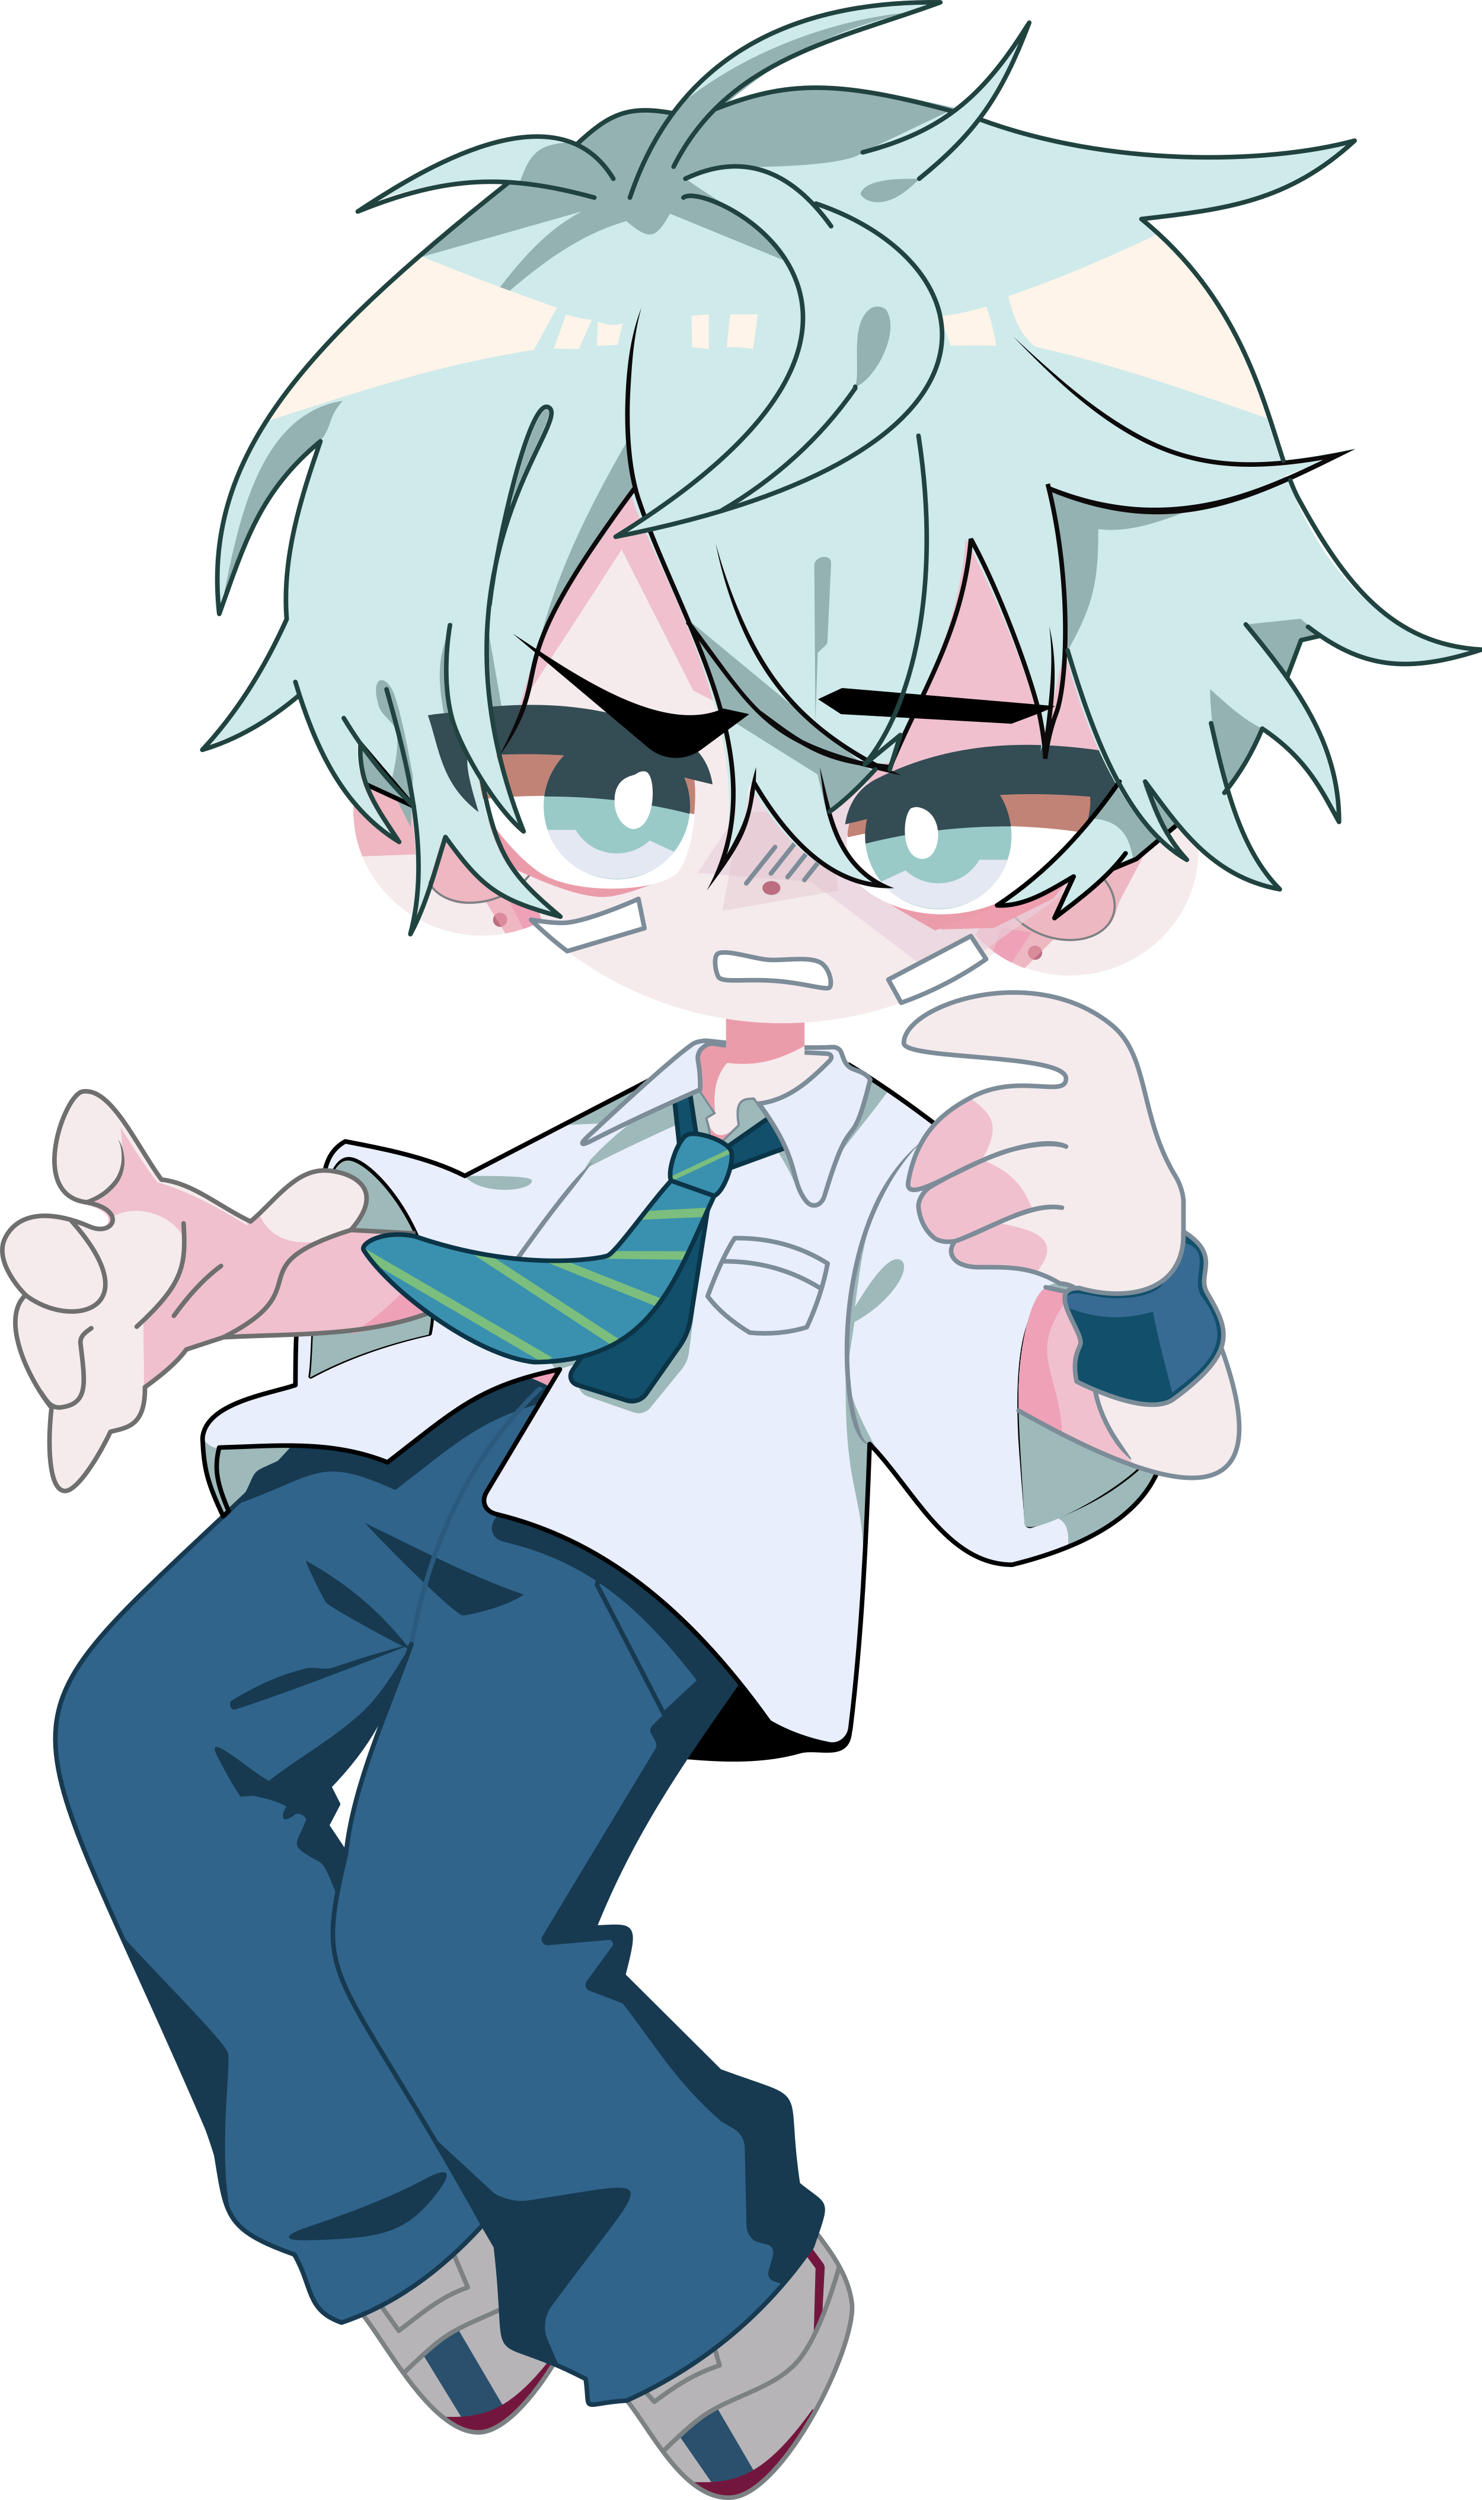 <?xml version="1.0" encoding="UTF-8"?>
<svg xmlns="http://www.w3.org/2000/svg" width="162" height="273.15">
<g
     style="display:inline;opacity:1"
     transform="translate(-29.14,-8.803)"><g
       id="g76"
       style="display:inline;opacity:1"><path
         id="rect4"
         style="display:inline;opacity:1;fill:#9eb9b9;fill-opacity:1;stroke:none;stroke-width:0.5;stroke-linejoin:round;stroke-miterlimit:11.7;stroke-dasharray:none;stroke-opacity:1"
         d="m 52.478,163.821 1.133,12.016 17.727,2.699 1.22,-12.755 z" /><path
         id="path93"
         style="display:inline;opacity:1;fill:#000000;fill-opacity:1;stroke:none;stroke-width:0.5;stroke-linejoin:round;stroke-miterlimit:11.7;stroke-dasharray:none;stroke-opacity:1"
         d="m 123.079,187.886 -25.383,0.6 -3.017,11.668 c 7.369,0.359 14.993,2.186 21.993,0.202 1.879,-0.533 5.364,1.113 5.615,-2.415 z" /><rect
         style="display:inline;opacity:1;fill:#eea1b7;fill-opacity:1;stroke:none;stroke-width:0.5;stroke-linecap:butt;stroke-linejoin:round;stroke-miterlimit:11.7;stroke-dasharray:none;stroke-opacity:1"
         id="rect22"
         width="8.928"
         height="9.559"
         x="81.287"
         y="155.542" /><path
         id="path14"
         style="opacity:1;fill:#b7b4b7;fill-opacity:1;stroke:none;stroke-width:0.5;stroke-linecap:round;stroke-linejoin:round;stroke-miterlimit:11.7;stroke-opacity:1"
         d="m 89.379,243.636 -20.599,18.038 c 2.715,3.34 7.816,13.332 13.002,12.855 5.64,-0.676 13.354,-16.084 13.063,-21.047 -0.369,-3.787 -3.214,-6.955 -5.466,-9.846 z m 27.434,7.134 -19.134,20.3 c 2.715,3.34 6.351,11.071 11.537,10.593 5.64,-0.676 13.353,-16.084 13.063,-21.047 -0.369,-3.787 -3.213,-6.955 -5.465,-9.846 z" /><path
         style="baseline-shift:baseline;display:inline;overflow:visible;opacity:1;vector-effect:none;fill:#73163e;fill-opacity:1;stroke:none;stroke-linecap:square;stroke-linejoin:round;stroke-miterlimit:11.7;stroke-opacity:1;enable-background:accumulate;stop-color:#000000;stop-opacity:1"
         d="m 117.645,254.07 -0.803,0.594 0.297,0.402 1.15,1.559 -0.204,7.407 0.922,-2.048 0.286,-5.5 -0.098,-0.312 -1.254,-1.699 z"
         id="path35" /><path
         id="path37"
         style="display:inline;opacity:1;fill:#2a506e;fill-opacity:1;stroke:none;stroke-width:0.5;stroke-linecap:butt;stroke-linejoin:round;stroke-miterlimit:11.7;stroke-dasharray:none;stroke-opacity:1"
         d="m 79.207,263.26 -3.817,2.81 4.804,7.829 4.409,-1.45 z m 28.305,8.58 -4.148,3.045 4.264,6.149 4.408,-1.451 z" /><path
         id="path42"
         style="display:inline;opacity:1;fill:#73163e;fill-opacity:1;stroke:none;stroke-width:1;stroke-linecap:butt;stroke-linejoin:round;stroke-miterlimit:11.7;stroke-dasharray:none;stroke-opacity:1"
         d="m 90.548,264.851 c -5.469,7.62 -8.581,8.176 -13.352,7.976 5.861,4.967 10.862,-2.961 13.554,-7.594 -0.129,-0.244 -0.203,-0.382 -0.203,-0.382 z m 27.434,7.134 c -5.469,7.62 -8.581,8.176 -13.352,7.976 5.861,4.967 10.862,-2.961 13.554,-7.594 -0.129,-0.244 -0.203,-0.382 -0.203,-0.382 z" /><path
         id="path32"
         style="display:inline;opacity:1;fill:none;stroke:#7c8183;stroke-width:0.5;stroke-linecap:round;stroke-linejoin:round;stroke-miterlimit:11.7;stroke-opacity:1"
         d="m 101.605,276.631 c 1.324,-1.294 2.895,-2.758 4.06,-3.629 3.316,-2.478 8.03,-3.127 10.717,-6.276 1.978,-2.318 3.568,-7.009 4.504,-10.303 m -13.621,8.96 0.537,1.845 c -3.146,1.055 -4.967,2.391 -7.135,3.973 l -0.988,-1.097 M 73.301,268.043 c 1.324,-1.294 2.895,-2.758 4.06,-3.629 3.316,-2.478 8.03,-3.127 10.717,-6.276 m -9.342,-3.061 1.541,3.633 c -3.146,1.055 -5.373,3.145 -7.541,4.727 l -1.946,-2.717 m -2.011,0.954 c 2.715,3.34 7.816,13.332 13.002,12.855 5.64,-0.676 13.354,-16.084 13.063,-21.047 -0.369,-3.787 -3.214,-6.955 -5.466,-9.846 z m 28.899,9.396 c 2.715,3.34 6.351,11.07 11.537,10.593 5.64,-0.676 13.354,-16.084 13.063,-21.047 -0.369,-3.787 -3.214,-6.955 -5.466,-9.846 z" /><path
         id="path36"
         style="display:inline;opacity:1;fill:#30648b;fill-opacity:1;stroke:none;stroke-width:0.5;stroke-linecap:butt;stroke-linejoin:round;stroke-miterlimit:11.7;stroke-dasharray:none;stroke-opacity:1"
         d="m 67.31,159.913 c -1.893,2.073 -5.165,6.099 -7.648,8.701 -2.844,1.362 -2.185,0.613 -3.431,3.319 -29.484,27.806 -25.422,20.3 -3.613,71.286 l 1.864,8.2 c 2.159,0.936 2.273,2.473 6.828,3.697 2.069,3.545 1.264,6.077 5.168,7.438 5.506,-1.842 10.659,-5.409 15.46,-10.702 l 1.408,2.412 c 1.695,14.807 -1.798,8.474 9.82,14.447 0.546,3.895 -0.754,2.711 4.513,2.36 8.704,-3.986 15.278,-9.684 20.218,-16.807 1.83,-5.366 1.692,-4.188 -1.539,-6.822 -1.717,-11.399 1.539,-8.622 -8.538,-12.344 L 97.262,224.602 c 1.537,-5.927 1.121,-5.352 -3.162,-5.2 5.813,-14.485 13.963,-23.629 21.163,-34.945 -14.963,-10.794 -21.913,-33.338 -47.954,-24.544 z m 6.166,30.052 c -2.465,7.024 -5.749,13.759 -6.515,21.383 l -2.082,-3.113 1.214,-2.323 -0.969,-1.911 c 4.149,-4.782 5.522,-6.455 8.351,-14.036 z" /><path
         id="path39"
         style="display:inline;opacity:1;fill:#173a51;fill-opacity:1;stroke:none;stroke-width:0.5;stroke-linecap:butt;stroke-linejoin:round;stroke-miterlimit:11.7;stroke-dasharray:none;stroke-opacity:1"
         d="m 86.483,159.354 c -6.115,1.837 -8.992,4.624 -14.987,9.21 -3.407,-1.363 -6.77,-1.765 -10.118,-1.823 -0.595,0.668 -1.174,1.304 -1.716,1.872 -2.172,-0.128 -3.431,3.319 -4.789,4.597 8.98,-3.159 9.011,-5.477 17.476,-1.611 6.236,-4.772 9.099,-7.595 15.742,-9.428 h 5.17e-4 l 1.001,-1.675 c -0.842,-0.428 -1.711,-0.811 -2.611,-1.142 z m -2.953,14.907 -0.339,0.567 c -0.645,1.079 -0.165,2.137 1.057,2.434 9.397,2.204 15.039,7.357 21.211,15.314 l -3.738,3.488 -1.278,1.26 c -0.235,0.232 -0.288,0.592 -0.128,0.881 l 0.479,0.863 c 0.138,0.249 0.132,0.553 -0.015,0.796 l -12.341,20.467 c -0.277,0.459 0.084,1.039 0.619,0.992 l 6.622,-0.576 c 0.371,-0.032 0.608,0.388 0.388,0.688 l -2.794,3.816 c -0.267,0.364 -0.114,0.882 0.307,1.044 l 3.62,1.386 c 3.376,4.286 5.728,8.511 10.778,12.895 l 1.348,0.791 c 0.742,0.435 1.206,1.224 1.225,2.085 l 0.189,8.595 c 0.015,0.672 0.511,1.474 1.149,1.682 0.507,0.165 0.848,0.208 1.223,0.329 0.432,0.139 0.648,0.696 0.525,1.134 l -0.495,1.767 c -0.125,0.445 0.119,0.91 0.557,1.06 l 1.028,0.352 c 1.126,-1.311 2.182,-2.682 3.172,-4.109 1.83,-5.366 1.692,-4.188 -1.539,-6.822 -1.717,-11.399 1.539,-8.622 -8.538,-12.344 L 97.262,224.602 c 1.537,-5.927 1.121,-5.352 -3.162,-5.2 3.834,-9.553 8.683,-16.782 13.607,-23.844 l 5.1e-4,5.2e-4 c 0.714,-1.024 1.429,-2.043 2.143,-3.066 l -5.2e-4,-5.2e-4 c 0.695,-0.996 1.389,-1.995 2.079,-3.003 -0.573,-0.439 -1.152,-0.881 -1.74,-1.326 l -2.225,2.076 c -7.542,-8.679 -15.409,-13.749 -24.435,-15.977 z m -14.495,0.933 c 3.23,3.515 10.021,10.155 10.716,10.099 0.992,-0.08 4.741,-0.948 6.638,-2.276 -6.245,-2.185 -11.701,-5.109 -17.353,-7.823 z m -6.463,4.113 c -0.101,0.041 1.523,3.487 2.197,4.57 0.263,0.421 6.218,3.7 8.408,4.784 -1.25,0.316 -3.766,1.009 -7.635,2.328 -0.931,0.317 -1.999,-0.133 -2.957,0.094 -2.909,0.689 -5.709,2.02 -8.184,3.548 -0.257,0.203 -0.075,1.095 0.445,0.935 4.351,-1.336 14.194,-5.109 18.501,-6.821 0.18,0.088 0.327,0.156 0.433,0.201 -1.005,1.589 -2.536,4.382 -4.757,6.639 -3.117,2.99 -7.109,5.136 -10.488,7.771 -1.167,-0.56 -3.183,-2.309 -4.763,-3.269 -1.198,-0.727 -1.471,-0.543 -0.824,0.699 0.779,1.496 1.56,2.989 2.505,4.319 l 1.392,-0.116 c 1.19,0.297 2.37,0.498 3.597,1.16 -0.608,1.026 -0.632,2.113 0.986,0.87 0.302,-0.232 1.313,0.228 1.146,0.667 -1.062,2.793 -2.038,2.628 1.461,4.519 0.716,0.387 1.242,2.072 1.941,3.644 0.253,-2.005 0.574,-2.577 0.985,-4.502 l -2.082,-3.112 c 0,0 1.061,-2.359 1.127,-2.495 l -0.882,-1.738 c 0.584,-0.673 0.999,-1.072 1.28,-1.262 l 4.61,-6.907 c 0,0 1.169,-2.659 2.874,-6.842 0.044,0.016 0.072,0.022 0.082,0.019 -0.02,-0.025 -0.04,-0.05 -0.059,-0.074 0.066,-0.162 0.133,-0.327 0.201,-0.494 -0.085,0.123 -0.175,0.26 -0.269,0.408 -0.061,-0.076 -0.122,-0.152 -0.183,-0.227 0.16,-0.064 0.311,-0.125 0.452,-0.181 -0.006,0.001 -0.173,0.036 -0.505,0.116 -2.821,-3.469 -6.003,-6.453 -11.031,-9.248 -0.002,-4.8e-4 -0.003,-4.8e-4 -0.004,0 z m 3.434,26.432 5.17e-4,10e-4 c 0.004,-0.009 0.004,-0.009 -5.17e-4,-10e-4 z m -23.68,14.35 c 4.961,10.551 9.575,19.979 12.156,31.329 -1.62,-7.123 -0.04,-17.027 -0.423,-18.327 -0.383,-1.3 -7.847,-8.643 -11.733,-13.002 z m 34.044,22.052 5.568,9.709 1.408,2.412 c 1.534,13.407 -1.184,9.483 6.913,13.055 l -1.303,-2.99 c -0.437,-1.002 -0.274,-2.534 0.372,-3.416 11.285,-15.421 12.924,-13.971 -2.613,-11.686 -1.081,0.159 -2.691,-0.219 -3.595,-0.834 z m 1.228,3.976 c -0.381,-0.01 -1.046,0.232 -1.968,0.731 -3.699,1.998 -8.538,3.813 -12.983,5.307 -2.656,0.893 -2.557,1.496 0.244,1.408 7.878,-0.247 10.61,-0.639 14.137,-5.314 1.054,-1.398 1.205,-2.115 0.569,-2.131 z" /><path
         style="display:inline;opacity:1;fill:none;fill-opacity:1;stroke:#2b5a7e;stroke-width:0.5;stroke-linecap:butt;stroke-linejoin:round;stroke-miterlimit:11.7;stroke-dasharray:none;stroke-opacity:1"
         d="m 74.112,188.439 c 2.166,-11.887 6.961,-21.299 14.385,-28.236"
         id="path48" /><path
         id="path38"
         style="display:inline;opacity:1;fill:none;fill-opacity:1;stroke:#173a51;stroke-width:0.5;stroke-linecap:butt;stroke-linejoin:round;stroke-miterlimit:11.7;stroke-dasharray:none;stroke-opacity:1"
         d="m 107.964,190.237 -6.245,5.826 -7.325,-14.128 0.822,-2.791 M 81.937,251.851 C 65.739,222.736 63.417,226.155 66.96,211.347 m 0.349,-51.435 c -1.893,2.073 -5.165,6.099 -7.648,8.701 -2.844,1.362 -2.185,0.613 -3.431,3.319 -29.484,27.806 -25.422,20.3 -3.613,71.286 1.278,7.638 0.845,9.084 8.692,11.897 2.069,3.545 1.264,6.077 5.168,7.438 5.506,-1.842 10.659,-5.409 15.46,-10.702 l 1.408,2.412 c 1.695,14.807 -1.798,8.474 9.82,14.447 0.546,3.895 -0.754,2.711 4.513,2.36 8.704,-3.986 15.278,-9.684 20.218,-16.807 1.83,-5.366 1.692,-4.188 -1.539,-6.822 -1.717,-11.399 1.539,-8.622 -8.538,-12.344 L 97.262,224.602 c 1.537,-5.927 1.121,-5.352 -3.162,-5.2 5.813,-14.485 13.963,-23.629 21.163,-34.945 -14.963,-10.794 -21.913,-33.338 -47.954,-24.544 z m 6.803,28.527 c -2.465,7.024 -6.386,15.284 -7.152,22.908 l -2.082,-3.113 1.214,-2.323 -0.969,-1.911 c 4.45,-4.681 6.159,-7.98 8.988,-15.562 z" /></g><g
       id="g77"
       style="display:inline"><path
         id="path1"
         style="display:inline;opacity:1;fill:#e8eefc;fill-opacity:1;stroke:none;stroke-width:0.5;stroke-linejoin:round;stroke-miterlimit:11.7;stroke-dasharray:none;stroke-opacity:1"
         d="m 121.944,125.133 -20.198,0.853 -21.793,11.285 c -4.09,-2.072 -8.986,-2.977 -13.077,-3.768 -1.336,0.75 -2.104,2.006 -2.302,3.768 -3.02,9.4 -3.123,16.831 -3.141,22.859 -3.513,1.012 -7.261,1.741 -9.554,4.216 -0.344,0.372 -0.624,1.121 -0.6,1.627 0.157,3.352 0.525,4.78 2.257,8.492 l 0.599,-0.562 c -2.563,-2.954 -1.13,-3.6 -1.035,-6.951 6.1,-0.161 12.175,-0.878 18.396,1.612 7.128,-5.454 9.849,-8.363 18.846,-10.156 l -8.005,13.385 c -0.645,1.079 -0.165,2.137 1.057,2.434 11.202,2.726 20.616,9.812 29.831,22.718 1.94,1.154 4.259,1.982 6.538,2.425 1.143,0.222 2.212,-0.638 2.352,-1.794 1.256,-10.336 1.709,-20.672 2.089,-31.008 4.681,4.729 8.348,13.153 15.568,13.186 39.164,-9.654 0.059,-43.824 -17.827,-54.62 z m -54.723,10.325 c 2.804,-0.061 10.807,9.626 8.874,19.024 -4.963,1.122 -9.293,2.687 -12.991,4.694 0.631,-3.164 0.062,-23.631 4.118,-23.718 z m 88.149,30.925 c 0.057,1.318 -2.147,3.302 -4.832,5.085 v 5.1e-4 c -3.319,2.204 -7.469,3.622 -8.723,4.023 -0.207,0.066 -0.39,-0.059 -0.408,-0.277 -0.131,-1.625 -0.628,-7.799 -0.703,-9.2 -1.549,-29.856 14.26,-9.068 14.666,0.367 z" /><path
         id="path29"
         style="display:inline;opacity:1;fill:#9eb9b9;fill-opacity:1;stroke:none;stroke-width:0.5;stroke-linecap:butt;stroke-linejoin:round;stroke-miterlimit:11.7;stroke-dasharray:none;stroke-opacity:1"
         d="m 115.832,124.422 c -4.813,0.079 -14.086,1.647 -14.086,1.647 l -10.896,5.642 7.355,-0.303 c -1.697,1.303 -3.233,2.704 -4.54,4.125 -0.713,1.081 -0.797,1.091 0.354,0.497 3.428,-1.771 7.39,-3.588 10.809,-5.118 l 0.287,3.939 2.625,0.441 4.423,-3.612 c 4.014,5.564 3.318,6.001 5.049,8.29 3.763,-5.453 5.783,-7.64 9.026,-11.983 -3.057,-2.596 -6.664,-3.628 -10.407,-3.566 z m -35.88,12.849 c 1.59,2.105 7.226,1.784 7.341,0.521 0.056,-0.618 -5.98,-0.494 -7.341,-0.521 z m 44.239,5.385 c -2.058,5.904 -1.792,5.488 -2.606,16.812 -0.115,13.71 2.368,12.085 1.884,22.99 l 0.734,-15.807 1.268,1.388 c -4.667,-8.281 -3.764,-8.882 -2.926,-14.799 4.182,-2.285 6.201,-5.893 5.145,-6.705 -1.449,-1.115 -4.25,3.713 -5.097,5.031 0.377,-2.791 0.724,-5.976 1.599,-8.91 z m -17.966,0.048 -18.889,12.02 2.588,3.769 2.058,-0.62 0.392,2.294 a 1.543,1.543 0 0 0 1.013,1.197 l 5.011,1.747 a 1.664,1.664 0 0 0 1.837,-0.518 l 3.426,-4.193 a 3.587,3.587 0 0 0 0.78,-1.812 z m 49.929,18.843 -1.404,1.575 c 2.223,6.213 -5.365,9.183 -10.23,11.48 1.113,0.292 1.561,1.391 1.344,3.297 9.418,-3.836 11.856,-9.765 10.29,-16.352 z m -104.877,4.51 c 0.023,2.733 0.775,5.536 2.257,8.409 0.201,-0.189 0.404,-0.379 0.609,-0.571 -0.998,-2.185 -1.112,-4.472 -1.044,-6.859 -1.021,-0.078 -1.313,-0.594 -1.822,-0.979 z" /><path
         id="path10"
         style="display:inline;opacity:1;fill:none;fill-opacity:1;stroke:#7c8c98;stroke-width:0.5;stroke-linejoin:round;stroke-miterlimit:11.7;stroke-dasharray:none;stroke-opacity:1"
         d="m 107.987,146.608 c 3.995,-0.059 7.608,0.924 10.841,2.949 m -9.382,-5.481 c -0.951,1.468 -1.936,3.582 -2.954,6.341 1.066,1.436 2.601,2.764 4.607,3.983 2.222,0.199 4.299,0 6.232,-0.596 1.084,-2.321 1.843,-4.643 2.276,-6.964 -3.026,-1.897 -6.413,-2.818 -10.161,-2.764 z" /><path
         id="path58"
         style="display:inline;opacity:1;fill:#7d8c98;fill-opacity:1;fill-rule:nonzero;stroke:none;stroke-width:0.5;stroke-linecap:round;stroke-linejoin:round;stroke-miterlimit:11.7;stroke-dasharray:none;stroke-opacity:1"
         d="m 122.327,164.088 c 0.206,0.749 0.489,1.386 0.873,1.899 0.494,0.706 1.004,0.665 1.004,0.665 0,0 -0.406,-0.147 -0.761,-0.814 -0.278,-0.571 -0.42,-1.118 -0.634,-1.883 -0.653,-2.351 -1.017,-6.13 -0.75,-10.327 0.267,-4.197 1.162,-8.815 3.002,-12.872 0.957,-2.107 1.974,-3.794 3.047,-5.197 1.001,-1.31 1.814,-2.07 1.814,-2.07 0,0 -0.894,0.663 -2.007,1.911 -1.171,1.313 -2.347,3.025 -3.31,5.149 -3.733,8.23 -3.627,18.684 -2.279,23.539 z M 91.561,138.908 c 1.283,-1.585 2.437,-3.293 2.437,-3.293 0,0 -1.533,1.381 -2.826,2.979 -2.8,3.459 -4.53,6.033 -6.967,9.343 -1.284,1.745 -2.419,3.614 -2.419,3.614 0,0 1.53,-1.563 2.822,-3.318 2.444,-3.321 4.164,-5.881 6.952,-9.325 z" /><path
         id="path27"
         style="display:inline;opacity:1;fill:none;fill-opacity:1;stroke:#000000;stroke-width:0.5;stroke-linejoin:round;stroke-miterlimit:11.7;stroke-dasharray:none;stroke-opacity:1"
         d="m 121.944,125.133 -20.198,0.853 -21.793,11.285 c -4.09,-2.072 -8.986,-2.977 -13.077,-3.768 -1.336,0.75 -2.104,2.006 -2.302,3.768 -3.02,9.4 -3.123,16.831 -3.141,22.859 -2.803,0.949 -9.914,1.955 -10.154,5.844 0.157,3.352 0.525,4.78 2.257,8.492 l 0.599,-0.562 c -1.245,-2.99 -1.632,-4.553 -1.035,-6.951 6.1,-0.161 12.175,-0.878 18.396,1.612 7.128,-5.454 9.849,-8.363 18.846,-10.156 l -8.005,13.385 c -0.645,1.079 -0.165,2.137 1.057,2.434 11.202,2.726 20.616,9.812 29.831,22.718 1.94,1.154 4.259,1.982 6.538,2.425 1.143,0.222 2.212,-0.638 2.352,-1.794 1.256,-10.336 1.709,-20.672 2.089,-31.008 4.681,4.729 8.348,13.153 15.568,13.186 39.164,-9.654 0.059,-43.824 -17.827,-54.62 z m -54.723,10.325 c 2.804,-0.061 10.807,9.626 8.874,19.024 -4.963,1.122 -9.293,2.687 -12.991,4.694 0.631,-3.164 0.062,-23.631 4.118,-23.718 z m 88.149,30.925 c 0.057,1.318 -2.147,3.302 -4.832,5.085 v 5.1e-4 c -3.319,2.204 -7.469,3.622 -8.723,4.023 -0.207,0.066 -0.39,-0.059 -0.408,-0.277 -0.131,-1.625 -0.628,-7.799 -0.703,-9.2 -1.549,-29.856 14.26,-9.068 14.666,0.367 z" /><path
         id="path94"
         style="display:inline;opacity:1;fill:#9eb9b9;fill-opacity:1;stroke:none;stroke-width:0.5;stroke-linejoin:round;stroke-miterlimit:11.7;stroke-dasharray:none;stroke-opacity:1"
         d="m 67.131,135.592 c -4.056,0.087 -3.486,20.554 -4.118,23.718 3.698,-2.007 8.029,-3.572 12.991,-4.694 1.933,-9.398 -6.07,-19.085 -8.874,-19.024 z m 77.493,13.429 c -1.173,0.044 -2.187,1.013 -2.868,3.29 -2.032,6.794 -1.172,11.721 -0.628,22.969 0.102,2.103 14.294,-5.445 14.152,-8.763 -0.258,-6.012 -6.467,-17.654 -10.656,-17.496 z" /><path
         id="path6"
         style="display:inline;fill:#f0c0ce;fill-opacity:1;stroke:none;stroke-width:0.5;stroke-linejoin:round;stroke-miterlimit:11.7;stroke-dasharray:none;stroke-opacity:1"
         d="m 143.586,149.34 c -0.73,0.451 -1.359,1.4 -1.829,2.972 -1.092,3.652 -1.349,6.765 -1.268,10.61 5.797,3.217 10.046,5.215 13.075,6.282 5.25,-4.911 -4.514,-17.646 -6.423,-19.141 z" /><path
         id="path46"
         style="display:inline;fill:#eea1b7;fill-opacity:1;stroke:none;stroke-width:0.5;stroke-linejoin:round;stroke-miterlimit:11.7;stroke-dasharray:none;stroke-opacity:1"
         d="m 143.586,149.34 c -1.724,1.065 -3.254,6.139 -3.097,13.582 1.72,0.954 3.303,1.801 4.758,2.548 -0.411,-7.55 -4.124,-8.691 1.159,-15.557 z" /><path
         style="fill:#f5ebed;fill-opacity:1;stroke:none;stroke-width:0.5;stroke-linejoin:round;stroke-miterlimit:11.7;stroke-dasharray:none;stroke-opacity:1"
         d="m 155.008,169.704 c 10.884,3.131 12.814,-4.285 3.504,-23.121 v -6.458 c 0,-0.826 -0.398,-2.036 -0.83,-2.739 -4.045,-6.582 -2.842,-13.152 -6.976,-16.563 -8.583,-7.081 -22.768,-2.195 -22.766,1.931 6.7e-4,1.904 17.727,1.103 17.727,3.886 0,2.222 -5.244,-0.717 -10.407,2.075 -2.48,1.341 -5.909,3.443 -6.83,9.166 -0.498,3.089 6.787,-1.965 11.49,-3.53 4.281,-1.425 5.747,-0.284 5.747,-0.284 0,0 -3.417,-2.165 -14.755,4.345 -0.746,0.428 -1.465,1.491 -1.366,2.344 0.127,1.097 0.576,2.31 1.635,3.23 0.647,0.562 1.977,0.606 2.775,0.284 3.879,-1.564 8.103,-4.086 11.268,-3.52 -3.566,-0.648 -7.798,2.337 -11.729,3.677 -0.634,0.952 -0.433,1.64 0.219,2.186 0.522,0.437 1.61,0.639 2.293,0.637 3.427,-0.009 5.849,-0.107 9.016,1.792 1.109,0.024 1.985,0.557 2.247,1.247 l 1.569,10.378 c 0,0 1.59,7.721 6.17,9.039 z"
         id="path21" /><path
         id="path49"
         style="fill:#f0c0ce;fill-opacity:1;stroke:none;stroke-width:0.5;stroke-linecap:butt;stroke-linejoin:round;stroke-miterlimit:11.7;stroke-dasharray:none;stroke-opacity:1"
         d="m 133.495,144.425 c -1.258,1.89 0.823,2.827 2.512,2.823 2.428,-0.006 4.352,-0.057 6.394,0.589 3.37,-3.982 -1.017,-4.834 -4.211,-5.425 -1.668,0.668 -3.06,1.445 -4.695,2.013 z" /><path
         id="path79"
         style="fill:#f0c0ce;fill-opacity:1;stroke:none;stroke-width:0.5;stroke-linecap:butt;stroke-linejoin:round;stroke-miterlimit:11.7;stroke-dasharray:none;stroke-opacity:1"
         d="m 135.171,128.763 c -2.473,1.343 -5.831,3.463 -6.742,9.118 -0.198,1.227 0.804,0.734 2.296,0.556 -0.337,0.205 5.587,-2.617 5.587,-2.617 2.286,-3.926 1.485,-5.174 -1.141,-7.056 z" /><path
         id="path81"
         style="fill:#f0c0ce;fill-opacity:1;stroke:none;stroke-width:0.5;stroke-linecap:butt;stroke-linejoin:round;stroke-miterlimit:11.7;stroke-dasharray:none;stroke-opacity:1"
         d="m 136.776,135.615 c 0,0 -4.679,1.758 -5.906,2.821 -2.499,2.163 -0.597,6.936 2.819,5.922 1.748,-0.519 5.871,-2.428 8.278,-3.493 -0.756,-1.917 -1.77,-3.789 -5.191,-5.249 z" /><path
         id="path12"
         style="fill:none;fill-opacity:1;stroke:#7c8c98;stroke-width:0.5;stroke-linecap:round;stroke-linejoin:round;stroke-miterlimit:11.7;stroke-dasharray:none;stroke-opacity:1"
         d="m 140.489,162.922 c 23.535,13.345 30.474,8.854 18.023,-16.339 v -6.458 c 0,-0.826 -0.398,-2.036 -0.83,-2.739 -4.045,-6.582 -2.842,-13.152 -6.976,-16.563 -8.583,-7.081 -22.768,-2.195 -22.766,1.931 6.7e-4,1.904 17.727,1.103 17.727,3.886 0,2.222 -5.244,-0.717 -10.407,2.075 -2.48,1.341 -5.824,3.457 -6.83,9.166 -0.535,3.033 6.545,-2.327 11.49,-3.53 4.384,-1.067 5.747,-0.284 5.747,-0.284 0,0 -3.417,-2.165 -14.755,4.345 -0.746,0.428 -1.465,1.491 -1.366,2.344 0.127,1.097 0.576,2.31 1.635,3.23 0.647,0.562 1.977,0.606 2.775,0.284 3.879,-1.564 8.103,-4.086 11.268,-3.52 -3.566,-0.648 -7.798,2.337 -11.729,3.677 -0.634,0.952 -0.433,1.64 0.219,2.186 0.522,0.437 1.61,0.639 2.293,0.637 3.427,-0.009 5.849,-0.107 9.016,1.792 1.109,0.024 1.985,0.557 2.247,1.247 l -3.82,-0.853" /><path
         style="fill:#386b93;fill-opacity:1;stroke:none;stroke-width:0.5;stroke-linejoin:round;stroke-miterlimit:11.7;stroke-dasharray:none;stroke-opacity:1"
         d="m 147.093,149.516 c 5.286,1.541 11.587,0.466 11.419,-6.162 4.291,2.708 1.363,4.621 2.587,6.708 2.287,3.9 3.52,6.349 -3.678,11.597 -2.901,2.115 -10.597,-1.927 -10.597,-1.927 -0.489,-2.465 0.178,-3.384 0.41,-4.038 0.458,-1.293 -3.966,-6.17 -0.14,-6.178 z"
         id="path17" /><path
         style="fill:#7c8c98;fill-opacity:1;fill-rule:nonzero;stroke:none;stroke-width:0.5;stroke-linejoin:round;stroke-miterlimit:11.7;stroke-dasharray:none;stroke-opacity:1"
         d="m 148.593,160.713 c 0.385,1.974 1.19,3.862 2.411,5.662 0.493,0.726 1.1,1.339 1.529,1.729 0.288,0.263 0.363,0.193 0.147,-0.132 -0.318,-0.478 -0.79,-1.183 -1.261,-1.878 -1.187,-1.749 -1.964,-3.573 -2.334,-5.476 z"
         id="path20" /><path
         id="path24"
         style="fill:#114f6b;fill-opacity:1;stroke:none;stroke-width:0.5;stroke-linejoin:round;stroke-miterlimit:11.7;stroke-dasharray:none;stroke-opacity:1"
         d="m 158.512,143.354 c 0.012,0.462 0.185,1.285 0.305,1.293 2.922,0.98 0.343,3.985 1.691,5.809 3.496,4.729 1.183,7.152 -3.232,10.489 -0.433,-1.758 -1.694,-6.338 -2.093,-8.853 -2.831,0.863 -6.052,0.945 -9.481,-0.496 0.49,1.494 1.788,3.367 1.53,4.097 -0.232,0.654 -0.899,1.573 -0.41,4.038 0,0 7.732,4.189 10.53,1.974 7.684,-6.082 5.577,-7.18 3.746,-11.645 -1.224,-2.087 1.704,-4 -2.586,-6.708 z m -1.954,5.11 c -2.249,1.952 -6.067,2.043 -9.466,1.053 -1.396,0.003 -1.694,0.2 -1.531,1.089 1.136,-1.191 2.778,0.099 5.874,0.039 2.674,-0.051 4.733,-0.743 5.123,-2.181 z" /><path
         style="fill:none;fill-opacity:1;fill-rule:nonzero;stroke:#7c8c98;stroke-width:0.5;stroke-linejoin:round;stroke-miterlimit:11.7;stroke-dasharray:none;stroke-opacity:1"
         d="m 147.093,149.516 c 5.286,1.541 11.587,0.466 11.419,-6.162 4.291,2.708 1.363,4.621 2.587,6.708 2.287,3.9 3.52,6.349 -3.678,11.597 -2.901,2.115 -10.597,-1.927 -10.597,-1.927 -0.489,-2.465 0.178,-3.384 0.41,-4.038 0.458,-1.293 -3.966,-6.17 -0.14,-6.178 z"
         id="path25" /><path
         id="path83-8"
         style="fill:#f0c0ce;fill-opacity:1;stroke:none;stroke-width:0.5;stroke-linecap:butt;stroke-linejoin:round;stroke-miterlimit:11.7;stroke-dasharray:none;stroke-opacity:1"
         d="m 38.432,128.031 c -0.096,0.004 -0.193,0.015 -0.289,0.033 -1.939,0.35 -5.905,10.881 0.153,12.292 4.203,0.979 2.8,3.176 0.619,2.445 -3.704,-1.241 -7.558,-1.912 -9.188,1.195 -1.439,2.744 2.204,6.294 2.204,6.294 -2.645,2.442 -0.143,8.52 2.842,12.326 -0.458,3.877 -0.334,9.082 1.479,9.078 1.349,-0.003 3.698,-3.785 4.959,-6.467 1.825,-0.465 3.815,-0.593 3.77,-4.873 1.902,-1.373 3.546,-2.746 4.524,-4.119 1.353,-0.445 2.707,-0.889 4.06,-1.334 7.976,-0.415 15.58,-0.072 22.617,-2.715 0.204,-3.023 -0.514,-6.005 -1.648,-8.609 l -7.048,-0.393 c 4.54,-5.173 -1.095,-6.637 -3.19,-6.497 -3.116,0.209 -5.235,3.447 -7.773,5.569 -3.62,-1.736 -6.24,-4.168 -9.745,-4.582 -2.697,-3.691 -5.368,-9.775 -8.349,-9.643 z" /><path
         id="path83"
         style="fill:#f5ebed;fill-opacity:1;stroke:none;stroke-width:0.5;stroke-linecap:butt;stroke-linejoin:round;stroke-miterlimit:11.7;stroke-dasharray:none;stroke-opacity:1"
         d="m 38.432,128.031 c -2.025,0.084 -5.973,11.726 -0.115,12.058 3.633,0.206 4.625,-3.613 3.994,-8.123 0,0 2.689,4.329 4.046,6.006 2.788,0.82 5.788,2.204 9.862,4.749 l -0.173,-0.701 c -3.377,-1.712 -5.917,-3.951 -9.266,-4.346 -2.697,-3.691 -5.368,-9.775 -8.349,-9.643 z m 27.159,8.562 c -1.968,-0.045 -4.719,1.195 -8.134,4.828 1.987,4.679 7.983,3.051 10.031,1.764 2.767,-1.739 1.86,-6.506 -1.898,-6.591 z m -21.499,4.498 c -0.887,-0.009 -1.805,0.185 -2.681,0.665 0,0 0,1.658 -2.495,1.046 -3.794,-0.93 -7.558,-1.912 -9.188,1.195 -1.439,2.744 2.204,6.293 2.204,6.293 -2.645,2.442 -0.143,8.521 2.842,12.326 -0.458,3.877 -0.334,9.081 1.479,9.077 1.349,-0.003 3.698,-3.785 4.959,-6.467 1.169,-0.298 2.406,-0.457 3.132,-1.659 0.931,-3.426 0.338,-7.025 0.502,-10.536 3.747,-3.352 4.684,-5.876 4.434,-8.532 -0.143,-1.517 -2.527,-3.38 -5.189,-3.408 z" /><path
         id="path16"
         style="fill:#eea1b7;fill-opacity:1;stroke:none;stroke-width:0.5;stroke-linecap:round;stroke-linejoin:round;stroke-miterlimit:11.7;stroke-dasharray:none;stroke-opacity:1"
         d="m 75.593,146.656 c 12.103,2.417 -0.138,6.373 -8.139,7.889 3.835,-2.238 7.716,-6.41 8.139,-7.889 z" /><path
         id="path89"
         style="fill:none;fill-opacity:1;stroke:#6f6f6f;stroke-width:0.5;stroke-linecap:butt;stroke-linejoin:round;stroke-miterlimit:11.7;stroke-dasharray:none;stroke-opacity:1"
         d="m 79.982,150.419 v 0 c -8.071,4.563 -16.982,3.992 -26.414,4.483 -1.353,0.445 -2.707,0.889 -4.06,1.334 -0.978,1.373 -2.623,2.746 -4.524,4.118 0.045,4.279 -1.945,4.407 -3.77,4.872 -1.261,2.682 -3.61,6.465 -4.959,6.468 -1.813,0.004 -1.937,-5.2 -1.479,-9.078 -2.985,-3.806 -5.487,-9.884 -2.842,-12.326 0,0 -3.643,-3.549 -2.204,-6.294 1.629,-3.107 5.609,-2.761 9.188,-1.195 2.732,1.195 4.2,-1.93 -0.525,-2.677 -6.145,-0.972 -2.187,-11.711 -0.248,-12.061 3.097,-0.559 5.855,5.801 8.639,9.611 3.505,0.414 6.125,2.847 9.745,4.582 2.538,-2.121 4.656,-5.36 7.773,-5.568 2.095,-0.14 7.73,1.323 3.19,6.497 l 7.058,0.374" /><path
         style="fill:none;fill-opacity:1;stroke:#6f6f6f;stroke-width:0.5;stroke-linecap:round;stroke-linejoin:round;stroke-miterlimit:11.7;stroke-dasharray:none;stroke-opacity:1"
         d="m 49.209,142.468 c 0.265,4.54 0.056,6.528 -5.127,11.279"
         id="path84" /><path
         style="fill:none;fill-opacity:1;stroke:#6f6f6f;stroke-width:0.5;stroke-linecap:round;stroke-linejoin:round;stroke-miterlimit:11.7;stroke-dasharray:none;stroke-opacity:1"
         d="m 53.298,147.109 c -1.997,1.476 -3.646,3.376 -5.153,5.451"
         id="path85" /><path
         style="fill:none;fill-opacity:1;stroke:#6f6f6f;stroke-width:0.5;stroke-linecap:round;stroke-linejoin:round;stroke-miterlimit:11.7;stroke-dasharray:none;stroke-opacity:1"
         d="m 39.119,153.912 c -0.632,0.442 -1.273,0.879 -1.176,1.707 0.494,4.213 0.973,6.635 -2.301,6.96 -1.042,0.011 -1.501,-0.884 -2.017,-1.634"
         id="path86" /><path
         style="fill:none;fill-opacity:1;stroke:#6f6f6f;stroke-width:0.5;stroke-linecap:round;stroke-linejoin:round;stroke-miterlimit:11.7;stroke-dasharray:none;stroke-opacity:1"
         d="m 31.932,150.291 c 5.004,3.854 13.715,1.664 5.046,-8.069"
         id="path87" /><path
         style="fill:#6f6f6f;fill-opacity:1;fill-rule:nonzero;stroke:none;stroke-width:0.5;stroke-linecap:round;stroke-linejoin:round;stroke-miterlimit:11.7;stroke-dasharray:none;stroke-opacity:1"
         d="m 42.353,138.151 c 0.345,-0.602 0.515,-1.246 0.562,-1.848 0.045,-0.581 -0.106,-1.534 -0.342,-2.067 -0.186,-0.421 -0.374,-0.637 -0.374,-0.637 0,0 0.136,0.229 0.255,0.636 0.165,0.559 0.207,1.52 0.101,2.093 -0.092,0.494 -0.268,1.002 -0.549,1.479 -0.296,0.502 -0.976,1.179 -1.447,1.524 -0.026,0.019 -0.051,0.037 -0.077,0.055 -0.476,0.338 -1.199,0.715 -1.594,0.823 -0.169,0.035 -0.169,0.035 -0.169,0.035 -0.017,0.002 -0.017,0.002 -0.017,0.002 -0.013,8.9e-4 -0.013,8.9e-4 -0.013,8.9e-4 -0.01,3.2e-4 -0.01,3.2e-4 -0.01,3.2e-4 -0.007,-1e-5 -0.007,-1e-5 -0.007,-1e-5 h 0 c -0.005,-1.8e-4 -0.005,-1.8e-4 -0.005,-1.8e-4 h 0 c 0.046,0.024 0.046,0.024 0.046,0.024 l -0.295,0.403 c 0.248,0.073 0.248,0.073 0.248,0.073 1.078,-0.339 1.564,-0.575 2.044,-0.908 0.07,-0.049 0.14,-0.1 0.211,-0.152 0.468,-0.35 1.145,-1.03 1.435,-1.536 z"
         id="path88"
         transform="translate(-0.174,-0.348)" /><path
         style="fill:none;stroke:#6f6f6f;stroke-width:0.5;stroke-linecap:butt;stroke-linejoin:round;stroke-miterlimit:11.7;stroke-dasharray:none;stroke-opacity:1"
         d="m 67.489,143.185 c -12.928,4.098 -3.031,6.212 -13.921,11.717"
         id="path5" /><path
         id="path9"
         style="display:inline;fill:none;fill-opacity:1;stroke:#7c8c98;stroke-width:0.5;stroke-linejoin:round;stroke-miterlimit:11.7;stroke-dasharray:none;stroke-opacity:1"
         d="m 105.671,127.82 c 0.016,-0.517 0.016,-0.518 0,0 z m -5.2e-4,0.018 c -0.883,0.393 -1.813,0.809 -2.77,1.242 l 2.214,5.773 2.625,0.441 5.607,-4.123 c -0.36,-0.557 -0.773,-1.155 -1.248,-1.799 l -0.489,-0.662 c -1.147,0.015 -2.343,0.043 -1.844,2.984 l -2.95,2.849 c 0.173,-1.142 0.061,-2.315 -0.335,-3.52 l 0.939,-0.57 z" /></g><g
       id="g94"
       style="display:inline;opacity:1"><path
         id="path3"
         style="display:inline;opacity:1;fill:#f5ebed;fill-opacity:1;stroke:none;stroke-width:0.5;stroke-linejoin:round;stroke-miterlimit:11.7;stroke-dasharray:none;stroke-opacity:1"
         d="M 114.638 42.631 A 38.982 38.982 0 0 0 75.656 81.613 A 38.982 38.982 0 0 0 108.503 120.109 L 108.503 123.022 C 107.883 122.94 107.271 122.851 106.668 122.754 L 105.404 123.852 C 105.712 125.205 105.715 126.436 105.671 127.837 L 107.419 130.452 L 106.481 131.022 C 106.877 132.227 106.989 133.4 106.816 134.542 L 109.766 131.692 C 109.267 128.752 110.464 128.723 111.61 128.708 L 112.099 129.371 L 112.099 129.371 C 115.889 128.942 118.439 126.026 120.584 123.963 C 119.411 123.908 118.242 123.849 117.083 123.782 L 117.083 120.519 A 38.982 38.982 0 0 0 153.62 81.613 A 38.982 38.982 0 0 0 114.638 42.631 z " /><path
         id="path15"
         style="opacity:1;fill:#eb9caa;fill-opacity:1;stroke:none;stroke-width:0.5;stroke-linecap:round;stroke-linejoin:round;stroke-miterlimit:11.7;stroke-opacity:1"
         d="m 108.503,120.109 v 2.912 c -0.62,-0.082 -1.232,-0.171 -1.836,-0.268 l -1.264,1.098 c 0.309,1.354 0.311,2.585 0.267,3.985 l 1.629,2.437 c -0.165,-1.874 -0.055,-3.707 1.318,-5.349 3.579,0.453 5.9,-0.492 8.465,-1.832 v -2.574 c -0.814,0.051 -1.629,0.077 -2.445,0.077 -2.055,-1.6e-4 -4.106,-0.163 -6.135,-0.486 z m -2.023,10.913 c 0.346,1.134 0.363,1.383 0.402,2.059 l 0.956,0.474 1.144,-1.105 c -2.104,1.351 -2.501,-1.429 -2.501,-1.429 z" /><ellipse
         style="display:inline;opacity:1;fill:#f5ebed;fill-opacity:1;stroke:none;stroke-width:0.595;stroke-linecap:square;stroke-linejoin:round;stroke-miterlimit:11.7;stroke-dasharray:none;stroke-opacity:1"
         id="path54"
         transform="rotate(-76.199)"
         cx="-75.397"
         cy="102.536"
         rx="13.311"
         ry="13.845" /><ellipse
         style="display:inline;opacity:1;fill:#f5ebed;fill-opacity:1;stroke:none;stroke-width:0.595;stroke-linecap:square;stroke-linejoin:round;stroke-miterlimit:11.7;stroke-dasharray:none;stroke-opacity:1"
         id="path55"
         transform="matrix(-0.239,-0.971,-0.971,0.239,0,0)"
         cx="-134.056"
         cy="-117.691"
         rx="13.311"
         ry="13.845" /><circle
         style="display:inline;opacity:1;fill:#bc6e80;fill-opacity:1;stroke:none;stroke-width:0.57;stroke-linecap:round;stroke-linejoin:round;stroke-miterlimit:11.7;stroke-dasharray:none;stroke-opacity:1"
         id="path71"
         cx="142.287"
         cy="112.89"
         r="0.775" /><path
         id="path63"
         style="opacity:1;mix-blend-mode:normal;fill:#eb9caa;fill-opacity:0.637;stroke-width:0.5;stroke-linecap:round;stroke-linejoin:round;stroke-miterlimit:11.7;filter:url(#filter63)"
         d="m 154.199,102.198 -13.452,0.873 -5.005,7.859 c 1.458,1.632 3.313,2.888 5.404,3.658 l 3.308,-3.299 c 2.132,0.419 3.983,0.136 5.494,-0.998 1.176,-0.922 1.144,-2.085 1.63,-3.145 z" /><path
         id="path76"
         style="opacity:1;fill:#eea1b7;fill-opacity:1;stroke-width:0.5;stroke-linecap:round;stroke-linejoin:round;stroke-miterlimit:11.7;filter:url(#filter59)"
         d="m 87.353,106.216 0.839,2.619 a 13.845,13.311 13.801 0 1 -2.001,1.234 l -2.174,-3.291 z"
         transform="matrix(-1,0,0,1,225.911,3.902)" /><ellipse
         style="display:inline;opacity:1;fill:none;fill-opacity:1;stroke:#7c8183;stroke-width:0.236;stroke-linecap:square;stroke-linejoin:round;stroke-miterlimit:11.7;stroke-dasharray:none;stroke-opacity:1"
         id="ellipse56"
         transform="matrix(0.342,-0.94,-0.941,-0.338,0,0)"
         cx="-51.488"
         cy="-172.567"
         rx="4.531"
         ry="6.387" /><circle
         style="display:inline;opacity:1;fill:#bc6e80;fill-opacity:1;stroke:none;stroke-width:0.57;stroke-linecap:round;stroke-linejoin:round;stroke-miterlimit:11.7;stroke-dasharray:none;stroke-opacity:1"
         id="circle71"
         cx="83.811"
         cy="109.293"
         r="0.775" /><path
         id="path56"
         style="opacity:1;mix-blend-mode:normal;fill:#eb9caa;fill-opacity:0.65;stroke-width:0.5;stroke-linecap:round;stroke-linejoin:round;stroke-miterlimit:11.7;filter:url(#filter60)"
         d="m 77.206,86.125 -6.153,2.741 c -1.411,1.582 -2.408,3.47 -2.909,5.511 -0.649,2.643 -0.44,5.429 0.598,7.984 l 6.123,-0.227 c 0.637,3.755 3.143,6.383 7.323,5.097 l 2.201,3.561 c 1.331,-0.243 2.614,-0.674 3.807,-1.281 z" /><ellipse
         style="display:inline;opacity:1;fill:none;fill-opacity:1;stroke:#7c8183;stroke-width:0.236;stroke-linecap:square;stroke-linejoin:round;stroke-miterlimit:11.7;stroke-dasharray:none;stroke-opacity:1"
         id="ellipse57"
         transform="matrix(-0.342,-0.94,0.941,-0.338,0,0)"
         cx="-124.251"
         cy="41.844"
         rx="4.531"
         ry="6.387" /><path
         id="path59"
         style="opacity:1;mix-blend-mode:normal;fill:#eea1b7;fill-opacity:1;stroke-width:0.5;stroke-linecap:round;stroke-linejoin:round;stroke-miterlimit:11.7;filter:url(#filter59)"
         d="m 87.353,106.216 -2.957,0.241 1.942,3.834 a 13.845,13.311 13.801 0 0 2.041,-0.873 z" /><path
         style="display:inline;opacity:1;mix-blend-mode:normal;fill:#e7d0dc;fill-opacity:0.656;stroke-width:0.5;stroke-linecap:round;stroke-linejoin:round;stroke-miterlimit:11.7;filter:url(#filter35)"
         d="m 105.404,104.176 12.443,0.988 14.329,10.803 15.071,-10.885 -10.953,-19.271 -24.788,2.882 0.741,5.188 z"
         id="path31" /><path
         style="opacity:1;fill:#ddbac3;fill-opacity:0.336;stroke-width:0.5;stroke-linecap:round;stroke-linejoin:round;stroke-miterlimit:11.7;filter:url(#filter47)"
         d="m 110.088,97.527 9.375,-0.131 1.311,8.711 -12.666,2.205 z"
         id="path47" /><path
         id="path159"
         style="opacity:1;fill:#ee9eae;fill-opacity:1;stroke:none;stroke-width:0.5;stroke-linecap:round;stroke-linejoin:round;stroke-miterlimit:11.7;stroke-dasharray:none;stroke-opacity:1"
         d="m 138.826,104.527 c -0.233,-0.058 -6.929,5.823 -6.929,5.823 l 5.881,-0.175 6.456,-3.192 a 38.982,38.982 0 0 0 5.2e-4,-5.2e-4 38.982,38.982 0 0 0 1.606,-2.003 c -2.671,-0.159 -6.857,-0.414 -7.015,-0.453 z" /><path
         style="opacity:1;fill:#eb9caa;fill-opacity:1;stroke:none;stroke-width:0.5;stroke-linecap:round;stroke-linejoin:round;stroke-miterlimit:11.7;stroke-dasharray:none;stroke-opacity:1"
         d="m 102.547,104.469 c 0,0 -5.027,2.428 -7.711,2.335 -4.702,-0.162 -13.195,-5.014 -13.195,-5.014 l 1.456,-4.251 z"
         id="path157" /><path
         style="display:inline;opacity:1;fill:#ffffff;fill-opacity:1;stroke:none;stroke-width:0.5;stroke-linecap:round;stroke-linejoin:round;stroke-miterlimit:11.7;stroke-dasharray:none;stroke-opacity:1"
         d="m 104.77,92.201 c 0.949,4.388 -0.081,10.467 -1.633,11.994 -2.235,2.147 -11.647,2.471 -15.326,-0.291 -3.845,-2.887 -5.342,-6.351 -8.315,-9.099 l 0.211,-4.98 z"
         id="path82" /><path
         style="display:inline;opacity:1;fill:#ffffff;fill-opacity:1;stroke:#7c8c98;stroke-width:0.5;stroke-linecap:square;stroke-linejoin:round;stroke-miterlimit:11.7;stroke-dasharray:none;stroke-opacity:1"
         d="m 114.203,115.992 c 2.837,0.242 5.223,0.992 5.59,0.716 0.383,-0.288 0.083,-1.934 -0.763,-2.601 -1.102,-0.869 -3.766,-0.378 -5.655,-0.428 -1.57,-0.042 -4.665,-1.153 -5.704,-0.719 -0.626,0.261 -0.313,2.182 0.054,2.643 0.579,0.593 3.018,0.095 6.478,0.389 z"
         id="path64" /><path
         id="path65"
         style="display:inline;opacity:1;fill:#ffffff;fill-opacity:1;stroke:#7c8c98;stroke-width:0.5;stroke-linecap:square;stroke-linejoin:round;stroke-miterlimit:11.7;stroke-dasharray:none;stroke-opacity:1"
         d="m 98.93,107.01 c 0,0 -5.019,2.263 -7.711,2.584 -1.147,0.137 -3.004,-0.141 -4.032,-0.304 a 38.982,38.982 0 0 0 3.957,3.43 l 8.442,-2.511 z" /><path
         id="path66-1"
         style="display:inline;opacity:1;fill:#ffffff;fill-opacity:1;stroke:#7c8c98;stroke-width:0.5;stroke-linecap:square;stroke-linejoin:round;stroke-miterlimit:11.7;stroke-dasharray:none;stroke-opacity:1"
         d="m 135.27,111.07 -9.024,4.758 1.406,2.531 a 38.982,38.982 0 0 0 9.281,-4.768 z" /><ellipse
         style="display:inline;opacity:1;fill:#bc6e80;fill-opacity:1;stroke:none;stroke-width:0.659;stroke-linecap:square;stroke-linejoin:round;stroke-miterlimit:11.7;stroke-dasharray:none;stroke-opacity:1"
         id="path66"
         cx="113.465"
         cy="105.82"
         rx="0.984"
         ry="0.759" /><path
         style="display:inline;opacity:1;fill:#bc6e80;fill-opacity:1;stroke:#7c8c98;stroke-width:0.5;stroke-linecap:round;stroke-linejoin:round;stroke-miterlimit:11.7;stroke-dasharray:none;stroke-opacity:1"
         d="m 110.717,105.308 3.147,-3.959"
         id="path67" /><path
         style="display:inline;opacity:1;fill:#bc6e80;fill-opacity:1;stroke:#7c8c98;stroke-width:0.5;stroke-linecap:round;stroke-linejoin:round;stroke-miterlimit:11.7;stroke-dasharray:none;stroke-opacity:1"
         d="m 113.414,104.235 3.147,-3.959"
         id="path68" /><path
         style="display:inline;opacity:1;fill:#bc6e80;fill-opacity:1;stroke:#7c8c98;stroke-width:0.5;stroke-linecap:round;stroke-linejoin:round;stroke-miterlimit:11.7;stroke-dasharray:none;stroke-opacity:1"
         d="m 115.237,104.626 3.147,-3.959"
         id="path69" /><path
         style="display:inline;opacity:1;fill:#bc6e80;fill-opacity:1;stroke:#7c8c98;stroke-width:0.5;stroke-linecap:round;stroke-linejoin:round;stroke-miterlimit:11.7;stroke-dasharray:none;stroke-opacity:1"
         d="m 117.061,104.945 3.147,-3.959"
         id="path70" /><path
         id="path153"
         style="opacity:1;fill:#c18376;fill-opacity:1;stroke:none;stroke-width:0.5;stroke-linecap:round;stroke-linejoin:round;stroke-miterlimit:11.7;stroke-dasharray:none;stroke-opacity:1"
         d="m 79.708,89.825 -0.211,4.98 c 0.485,0.448 0.93,0.916 1.353,1.396 7.815,-0.883 15.962,-0.509 24.179,1.565 0.189,-1.97 0.138,-3.731 -0.259,-5.566 z" /><circle
         style="display:inline;opacity:1;fill:#99cac8;fill-opacity:1;stroke:none;stroke-width:0.631;stroke-linecap:round;stroke-linejoin:round;stroke-miterlimit:11.7;stroke-dasharray:none;stroke-opacity:1"
         id="path73"
         cx="96.568"
         cy="96.874"
         r="8.002" /><path
         id="circle76"
         style="display:inline;opacity:1;fill:#e4e8f3;fill-opacity:1;stroke:none;stroke-width:0.631;stroke-linecap:round;stroke-linejoin:round;stroke-miterlimit:11.7;stroke-dasharray:none;stroke-opacity:1"
         d="m 89,99.474 c 2.161,6.29 10.224,6.97 13.846,2.401 l -2.694,-1.246 c -2.291,2.183 -6.315,1.871 -8.069,-1.155 z" /><path
         id="path74"
         style="display:inline;opacity:1;fill:#344c54;fill-opacity:1;stroke:none;stroke-width:0.5;stroke-linecap:round;stroke-linejoin:round;stroke-miterlimit:11.7;stroke-dasharray:none;stroke-opacity:1"
         d="M 96.568,88.872 A 8.002,8.002 0 0 0 88.635,95.825 c 5.577,-0.022 10.874,0.607 15.892,1.886 a 8.002,8.002 0 0 0 0.044,-0.838 8.002,8.002 0 0 0 -8.003,-8.002 z" /><path
         style="display:inline;opacity:1;fill:#ffffff;fill-opacity:1;stroke:none;stroke-width:0.5;stroke-linecap:round;stroke-linejoin:round;stroke-miterlimit:11.7;stroke-dasharray:none;stroke-opacity:1"
         d="m 99.636,93.079 c -0.649,-0.046 -0.788,0.209 -1.12,0.36 -0.333,0.15 -2.095,0.305 -2.199,2.641 -0.098,2.194 1.321,3.369 2.128,3.295 2.501,-0.227 2.468,-6.206 1.191,-6.296 z"
         id="path72" /><path
         style="opacity:1;fill:#eb9caa;fill-opacity:1;stroke:none;stroke-width:0.5;stroke-linecap:round;stroke-linejoin:round;stroke-miterlimit:11.7;stroke-dasharray:none;stroke-opacity:1"
         d="m 126.131,107.322 c 0.233,0.349 5.241,3.145 5.241,3.145 l 6.638,-2.62 0.058,-2.096 -11.414,-0.349 z"
         id="path158" /><path
         style="display:inline;opacity:1;fill:#ffffff;fill-opacity:1;stroke:none;stroke-width:0.5;stroke-linecap:round;stroke-linejoin:round;stroke-miterlimit:11.7;stroke-dasharray:none;stroke-opacity:1"
         d="m 123.071,95.878 c -2.196,4.009 -1.437,8.137 0.115,9.664 2.235,2.147 8.835,5.192 16.464,1.226 4.267,-2.218 8.322,-9.115 11.296,-11.862 l -3.734,-2.867 z"
         id="path92" /><circle
         style="display:inline;opacity:1;fill:#99cac8;fill-opacity:1;stroke:none;stroke-width:0.631;stroke-linecap:round;stroke-linejoin:round;stroke-miterlimit:11.7;stroke-dasharray:none;stroke-opacity:1"
         id="circle77"
         cx="-131.709"
         cy="100.138"
         transform="scale(-1,1)"
         r="8.002" /><path
         id="path77"
         style="display:inline;opacity:1;fill:#e4e8f3;fill-opacity:1;stroke:none;stroke-width:0.631;stroke-linecap:round;stroke-linejoin:round;stroke-miterlimit:11.7;stroke-dasharray:none;stroke-opacity:1"
         d="m 139.277,102.737 c -2.161,6.29 -10.224,6.97 -13.846,2.401 l 2.694,-1.246 c 2.291,2.183 6.315,1.871 8.069,-1.155 z" /><path
         style="display:inline;opacity:1;fill:#f0c0ce;fill-opacity:1;stroke:none;stroke-width:0.5;stroke-linecap:round;stroke-linejoin:round;stroke-miterlimit:11.7;stroke-dasharray:none;stroke-opacity:1"
         d="m 85.4,86.882 11.694,-18.035 7.824,15.4 15.647,8.071 10.541,5.6 27.835,-6.424 L 115.624,40.188 73.129,59.953 Z"
         id="path152" /><path
         id="path154"
         style="opacity:1;fill:#c18376;fill-opacity:1;stroke:none;stroke-width:0.5;stroke-linecap:round;stroke-linejoin:round;stroke-miterlimit:11.7;stroke-dasharray:none;stroke-opacity:1"
         d="m 147.212,92.039 -24.141,3.839 c -0.763,1.394 -1.17,2.802 -1.309,4.11 v 5.17e-4 l 0.06,0.288 c 7.641,-1.851 20.784,-1.387 25.371,-0.543 1.484,-1.867 2.561,-3.726 3.753,-4.828 z" /><path
         id="path78"
         style="display:inline;opacity:1;fill:#344c54;fill-opacity:1;stroke:none;stroke-width:0.5;stroke-linecap:round;stroke-linejoin:round;stroke-miterlimit:11.7;stroke-dasharray:none;stroke-opacity:1"
         d="m 131.709,92.135 c 4.539,-2.6e-5 7.407,2.974 7.933,6.954 -5.577,-0.022 -10.874,0.607 -15.892,1.886 -0.029,-0.278 -0.044,-0.558 -0.044,-0.838 1.4e-4,-4.42 3.463,-8.002 8.003,-8.002 z" /><path
         style="display:inline;opacity:1;fill:#ffffff;fill-opacity:1;stroke:none;stroke-width:0.5;stroke-linecap:round;stroke-linejoin:round;stroke-miterlimit:11.7;stroke-dasharray:none;stroke-opacity:1"
         d="m 129.101,96.946 c 3.599,0.169 3.061,5.944 0.732,5.693 -2.497,-0.269 -2.01,-5.753 -0.732,-5.693 z"
         id="path80" /><path
         style="display:inline;opacity:1;fill:#344c54;fill-opacity:1;stroke:none;stroke-width:0.5;stroke-linecap:round;stroke-linejoin:round;stroke-miterlimit:11.7;stroke-dasharray:none;stroke-opacity:1"
         d="m 147.096,101.896 c 0.618,-2.137 1.385,-4.515 1.207,-6.055 -13.59,-1.103 -19.387,1.325 -26.787,3.027 0.292,-1.96 1.277,-3.878 3.372,-4.943 9.046,-4.599 18.453,-4.304 27.745,-2.606 -1.245,3.521 -1.366,7.434 -5.537,10.577 z"
         id="path91" /><path
         id="path163"
         style="opacity:1;fill:#cfeaea;fill-opacity:1;stroke:none;stroke-width:0.5;stroke-linecap:round;stroke-linejoin:round;stroke-miterlimit:11.7;stroke-dasharray:none;stroke-opacity:1"
         d="m 151.51,94.2 c -3.618,5.136 -7.788,9.856 -13.373,13.516 2.973,0.168 5.658,-1.567 8.365,-3.151 l -2.097,4.542 c 2.205,-1.7 4.45,-3.359 6.34,-5.374 l 2.613,-1.085 4.653,-3.726 -6.421,-3.773 z" /><path
         id="path144"
         style="display:inline;opacity:1;fill:#94b2b2;fill-opacity:1;stroke:none;stroke-width:0.25;stroke-linecap:round;stroke-linejoin:round;stroke-miterlimit:11.7;stroke-dasharray:none;stroke-opacity:1"
         d="m 151.236,94.539 c -1.358,1.836 -1.811,1.651 -2.785,3.707 3.921,0.161 4.257,2.98 4.634,4.741 l 4.653,-3.726 c -1.64,-6.517 -6.502,-4.722 -6.502,-4.722 z" /><path
         id="path162"
         style="display:inline;opacity:1;fill:#cfeaea;fill-opacity:1;fill-rule:nonzero;stroke:none;stroke-width:0.5;stroke-linecap:round;stroke-linejoin:round;stroke-miterlimit:11.7;stroke-dasharray:none;stroke-opacity:1"
         d="m 102.458,21.096 c -4.852,-0.862 -6.898,0.169 -10.496,3.561 -4.188,-0.924 -8.602,-2.847 -23.636,6.83 6.326,-2.552 10.925,-3.099 16.275,-2.754 -23.046,18.303 -33.655,30.315 -31.802,47.149 2.754,-7.711 5.011,-13.849 11.678,-19.353 -2.189,6.334 -4.827,13.187 -4.307,19.922 -2.564,5.681 -5.018,9.949 -8.604,13.791 3.642,-1.078 6.56,-2.581 9.998,-5.498 2.062,6.361 5.02,12.458 10.897,16.051 -2.339,-3.573 -4.499,-6.349 -4.219,-10.716 1.262,2.688 3.898,4.565 5.807,6.827 0.711,4.756 0.82,9.544 -0.362,13.967 1.721,-3.169 2.687,-6.966 3.832,-10.615 3.995,5.575 5.837,6.877 12.569,8.699 -5.386,-4.546 -6.957,-6.546 -8.579,-14.92 0,0 2.237,3.718 4.555,5.608 -2.349,-8.337 -1.376,-4.133 -2.646,-8.297 3.711,-3.949 1.82,-12.713 14.567,-29.321 0.074,0.828 0.49,2.026 1.117,3.523 -0.946,0.629 -1.939,1.264 -2.979,1.907 1.197,-0.235 2.359,-0.479 3.487,-0.73 3.635,8.222 11.801,23.48 8.42,36.678 2.72,-3.816 2.366,-4.71 2.989,-8.981 4.245,7.219 9.115,10.842 14.275,11.147 -3.553,-1.773 -4.807,-5.106 -5.633,-8.182 l 5.458,-5.006 c 0,0 0.934,-0.329 1.626,-0.249 3.273,-8.007 7.089,-14.236 7.963,-24.457 3.238,5.9 9.321,20.208 8.1,23.377 1.229,-3.146 1.786,-8.04 2.721,-11.183 2.728,10.864 7.422,19.657 13.039,22.878 -2.579,-2.8 -3.523,-5.675 -4.56,-8.546 3.491,4.657 7.13,10.39 14.715,11.765 -2.815,-2.77 -4.595,-7.042 -5.723,-10.957 1.395,-1.868 2.874,-4.341 3.806,-6.594 4.868,3.26 6.485,6.736 8.392,10.193 0.666,-6.696 -5.383,-15.92 -5.666,-15.846 0.541,-1.333 1.91,-3.407 2.14,-4.504 0.469,-0.138 0.949,0.132 1.487,0.012 6.024,3.574 8.724,4.58 17.617,1.511 -11.023,-1.103 -17.367,-9.48 -21.096,-18.986 2.14,-0.949 4.826,-1.685 7.328,-2.947 -2.777,0.597 -5.548,1.04 -7.902,1.28 -2.291,-6.948 -4.86,-17.74 -15.507,-26.387 9.227,-1.063 16.028,-1.877 23.304,-8.563 -9.752,2.634 -26.883,2.822 -40.958,-2.471 2.104,-2.795 3.713,-5.995 5.39,-10.417 -2.588,4.133 -5.133,7.339 -8.288,9.707 -11.362,-3.097 -18.219,-3.632 -25.743,-0.634 6.515,-6.582 15.537,-8.059 24.313,-11.297 C 121.288,8.678 108.845,12.557 102.458,21.096 Z" /><path
         style="opacity:1;fill:#94b2b2;fill-opacity:1;stroke:none;stroke-width:0.25;stroke-linecap:round;stroke-linejoin:round;stroke-miterlimit:11.7;stroke-dasharray:none;stroke-opacity:1"
         d="m 87.788,80.335 c 1.82,-8.339 5.631,-15.863 9.841,-23.224 l 0.687,5.073 c -4.428,8.275 -8.705,10.73 -10.528,18.15 z"
         id="path132" /><path
         style="opacity:1;fill:#94b2b2;fill-opacity:1;stroke:none;stroke-width:0.25;stroke-linecap:round;stroke-linejoin:round;stroke-miterlimit:11.7;stroke-dasharray:none;stroke-opacity:1"
         d="m 104.236,76.401 4.134,10.657 10.132,6.347 1.106,4.6 4.908,-4.864 z"
         id="path133" /><path
         style="opacity:1;fill:#94b2b2;fill-opacity:1;stroke:none;stroke-width:0.25;stroke-linecap:round;stroke-linejoin:round;stroke-miterlimit:11.7;stroke-dasharray:none;stroke-opacity:1"
         d="m 82.312,76.506 2.182,12.518 -1.427,-0.894 z"
         id="path134" /><path
         style="opacity:1;fill:#94b2b2;fill-opacity:1;stroke:none;stroke-width:0.25;stroke-linecap:round;stroke-linejoin:round;stroke-miterlimit:11.7;stroke-dasharray:none;stroke-opacity:1"
         d="m 78.688,76.506 c -0.969,3.678 -1.116,7.434 0.124,11.324 l -0.906,0.288 c -1.232,-6.195 -0.752,-7.838 0.782,-11.612 z"
         id="path135" /><path
         style="opacity:1;fill:#94b2b2;fill-opacity:1;stroke:none;stroke-width:0.25;stroke-linecap:round;stroke-linejoin:round;stroke-miterlimit:11.7;stroke-dasharray:none;stroke-opacity:1"
         d="m 72.285,84.803 c -0.859,-2.485 -2.776,-2.349 -1.75,1.112 0.346,1.168 1.641,1.688 1.915,2.779 0.49,1.956 -0.679,6.012 -0.679,6.012 l 2.265,4.488 0.247,-5.476 c 0,0 -1,-6.029 -1.997,-8.915 z"
         id="path136" /><path
         style="opacity:1;fill:#94b2b2;fill-opacity:1;stroke:none;stroke-width:0.25;stroke-linecap:round;stroke-linejoin:round;stroke-miterlimit:11.7;stroke-dasharray:none;stroke-opacity:1"
         d="M 53.457,74.537 C 55.081,66.611 57.152,54.081 66.618,52.584 64.905,54.497 65.634,55.009 64.166,57.012 58.498,61.17 55.974,67.657 53.457,74.537 Z"
         id="path137" /><path
         style="opacity:1;fill:#94b2b2;fill-opacity:1;stroke:none;stroke-width:0.25;stroke-linecap:round;stroke-linejoin:round;stroke-miterlimit:11.7;stroke-dasharray:none;stroke-opacity:1"
         d="m 145.796,80.013 c 2.407,-4.409 3.472,-6.813 3.395,-13.396 3.067,0.388 6.201,-0.616 9.268,-1.781 -4.846,-0.416 -9.616,-1.166 -14.312,-2.25 0.835,6.772 1.451,10.52 1.648,17.426 z"
         id="path138" /><path
         style="opacity:1;fill:#94b2b2;fill-opacity:1;stroke:none;stroke-width:0.25;stroke-linecap:round;stroke-linejoin:round;stroke-miterlimit:11.7;stroke-dasharray:none;stroke-opacity:1"
         d="m 163.312,95.001 c -1.217,-3.583 -1.847,-7.221 -1.892,-10.914 1.767,1.573 3.458,3.221 5.699,4.319 z"
         id="path139" /><path
         style="opacity:1;fill:#94b2b2;fill-opacity:1;stroke:none;stroke-width:0.25;stroke-linecap:round;stroke-linejoin:round;stroke-miterlimit:11.7;stroke-dasharray:none;stroke-opacity:1"
         d="m 169.845,82.755 -4.527,-5.729 6.002,-0.625 2.152,1.862 -2.109,0.481 z"
         id="path140" /><path
         style="display:inline;opacity:1;fill:#94b2b2;fill-opacity:1;stroke:#000000;stroke-width:0.5;stroke-linecap:round;stroke-linejoin:round;stroke-miterlimit:11.7;stroke-dasharray:none;stroke-opacity:1"
         d="m 69.173,94.507 5.187,2.389 -5.807,-6.828"
         id="path97" /><path
         id="path141"
         style="opacity:1;fill:#94b2b2;fill-opacity:1;stroke:none;stroke-width:0.25;stroke-linecap:round;stroke-linejoin:round;stroke-miterlimit:11.7;stroke-dasharray:none;stroke-opacity:1"
         d="m 128.941,10.112 c -8.25,0.686 -18.823,4.244 -26.483,10.984 l -4.533,-0.217 c -2.172,0.726 -3.269,1.619 -5.763,3.714 -0.209,-0.095 -0.423,-0.183 -0.645,-0.265 -3.354,0.266 -4.384,0.923 -5.58,4.477 l -1.024,-0.082 c -4.437,3.036 -6.256,4.552 -10.26,8.313 L 92.706,31.911 c -5.306,2.831 -8.415,7.731 -11.951,12.229 5.136,-4.492 10.115,-9.233 16.842,-11.18 2.477,2.075 3.197,2.058 4.775,-0.815 l 12.766,5.229 c -2.566,-4.304 -7.128,-6.144 -10.903,-8.956 5.506,-2.553 6.554,-1.36 6.554,-1.36 0,0 10.87,0.028 12.657,-1.611 l 10.138,-4.833 c -5.957,-1.345 -11.413,-2.691 -16.749,-2.43 -2.785,0.136 -5.536,0.71 -8.31,1.949 5.335,-4.556 11.648,-8.303 20.414,-10.022 z" /><path
         style="display:inline;opacity:1;fill:#94b2b2;fill-opacity:1;stroke:none;stroke-width:0.055;stroke-linecap:round;stroke-linejoin:round;stroke-miterlimit:11.7;stroke-dasharray:none;stroke-opacity:1"
         d="m 85.138,63.302 c -0.004,-0.115 0.522,-2.135 0.879,-3.381 0.966,-3.37 1.903,-5.626 2.586,-6.226 0.249,-0.219 0.343,-0.225 0.471,-0.03 0.224,0.341 -0.056,1.117 -1.51,4.197 -1.016,2.151 -1.464,3.158 -2.057,4.621 -0.201,0.496 -0.367,0.865 -0.368,0.819 z"
         id="path130" /><path
         style="display:inline;opacity:1;fill:#94b2b2;fill-opacity:1;stroke:none;stroke-width:0.5;stroke-linecap:round;stroke-linejoin:round;stroke-miterlimit:11.7;stroke-opacity:1"
         d="m 122.624,51.059 c 0.658,-1.812 -0.693,-6.857 1.668,-8.544 0.49,-0.35 1.492,-0.276 1.791,0.247 1.487,2.601 -1.505,7.733 -3.459,8.297 z"
         id="path60" /><path
         id="path90"
         style="display:inline;opacity:1;fill:#344c54;fill-opacity:1;stroke:none;stroke-width:0.5;stroke-linecap:round;stroke-linejoin:round;stroke-miterlimit:11.7;stroke-dasharray:none;stroke-opacity:1"
         d="m 88.13,85.82 c -1.744,-0.037 -3.492,0.03 -5.24,0.176 l 0.865,5.261 c 11.143,-0.453 16.547,1.696 23.276,3.244 -0.292,-1.96 -1.277,-3.878 -3.372,-4.943 -5.09,-2.588 -10.295,-3.626 -15.529,-3.737 z m -9.736,0.827 c -1.221,0.167 -1.262,0.081 -2.48,0.304 1.245,3.521 1.367,7.433 5.538,10.577 -0.618,-2.137 -1.385,-4.515 -1.207,-6.055 0.14,-0.032 -2.289,-3.381 -1.85,-4.825 z" /><path
         id="path145"
         style="opacity:1;fill:#fff4e9;fill-opacity:1;stroke:none;stroke-width:0.5;stroke-linecap:round;stroke-linejoin:round;stroke-miterlimit:11.7;stroke-dasharray:none;stroke-opacity:1"
         d="m 155.567,34.446 c -5.256,2.481 -10.61,4.804 -16.217,6.724 0.515,2.064 1.203,4.042 2.911,5.509 8.49,1.868 16.891,4.861 25.355,7.807 -1.996,-6.052 -4.989,-13.518 -12.049,-20.04 z M 74.908,36.723 C 67.323,43.282 61.67,49.127 57.952,54.939 67.588,51.84 77.15,48.578 87.497,47.029 l 2.53,-4.613 C 85.084,40.718 80.007,38.754 74.908,36.723 Z m 62.054,5.576 c -1.513,0.419 -3.005,0.845 -5.052,1.051 l 1.15,3.235 c 1.631,-0.079 3.314,-0.052 4.998,-0.023 -0.257,-1.399 -0.568,-2.809 -1.097,-4.263 z m -45.945,0.851 -1.339,3.727 2.737,0.058 1.404,-3.202 c -0.989,-0.084 -1.922,-0.278 -2.801,-0.582 z m 13.714,0.146 0.058,3.435 1.834,0.204 v -3.785 z m 4.222,-0.146 -0.38,3.621 c 0.962,-0.119 1.923,0.013 2.885,0.164 l 0.524,-3.785 z m -14.476,0.804 -0.082,2.631 2.271,-0.116 0.525,-2.33 c -1.097,0.335 -1.913,0.064 -2.713,-0.186 z" /><path
         id="path164"
         style="display:inline;opacity:1;fill:none;fill-opacity:1;stroke:#000000;stroke-width:0.5;stroke-linecap:round;stroke-linejoin:round;stroke-miterlimit:11.7;stroke-dasharray:none;stroke-opacity:1"
         d="m 151.51,94.2 c -3.618,5.136 -7.788,9.856 -13.373,13.516 2.973,0.168 5.658,-1.567 8.365,-3.151 l -2.096,4.542 c 2.795,-2.155 5.655,-4.245 7.774,-7.075" /><path
         id="path2"
         style="display:inline;opacity:1;fill:none;fill-opacity:1;stroke:#000000;stroke-width:0.5;stroke-linecap:butt;stroke-linejoin:round;stroke-miterlimit:11.7;stroke-dasharray:none;stroke-opacity:1"
         d="m 157.684,99.013 -1.106,0.93 m -0.482,0.405 -2.737,2.301 -2.613,1.085" /><path
         style="display:inline;opacity:1;fill:#94b2b2;fill-opacity:1;stroke:none;stroke-width:0.5;stroke-linecap:round;stroke-linejoin:round;stroke-miterlimit:11.7;stroke-opacity:1"
         d="m 118.27,87.756 0.262,-7.628 1.048,-1.019 0.408,-8.735 c 0.053,-1.132 -1.804,-0.851 -1.834,0.175 z"
         id="path106" /><path
         style="display:inline;opacity:1;fill:#94b2b2;fill-opacity:1;stroke:none;stroke-width:0.5;stroke-linecap:round;stroke-linejoin:round;stroke-miterlimit:11.7;stroke-dasharray:none;stroke-opacity:1"
         d="m 129.624,28.329 c -3.883,4.141 -6.374,2.175 -6.426,1.616 0.653,-1.743 4.748,-1.599 6.426,-1.616 z"
         id="path110" /><path
         id="path102"
         style="display:inline;opacity:1;fill:#0d0a0b;fill-opacity:1;fill-rule:nonzero;stroke:none;stroke-width:0.5;stroke-linecap:round;stroke-linejoin:round;stroke-miterlimit:11.7;stroke-dasharray:none;stroke-opacity:1"
         d="m 99.259,42.416 c 0,0 -0.452,1.058 -0.861,2.738 -0.44,1.807 -0.718,3.848 -0.848,6.281 -0.192,3.562 -0.026,7.409 0.748,10.581 -12.644,16.994 -10.259,18.65 -12.199,24.072 -0.96,2.687 -2.368,5.25 -2.368,5.25 0,0 1.839,-2.29 2.839,-5.081 1.197,-3.344 0.786,-5.191 3,-9.814 1.446,-3.02 4.018,-7.234 8.89,-13.806 0.086,0.31 0.179,0.614 0.278,0.908 0.22,0.654 0.456,1.312 0.705,1.976 0.144,-0.095 0.286,-0.191 0.427,-0.286 -0.232,-0.622 -0.453,-1.239 -0.659,-1.85 -1.115,-3.308 -1.384,-7.799 -1.162,-11.923 0.137,-2.503 0.274,-4.357 0.593,-6.257 0.283,-1.687 0.617,-2.789 0.617,-2.789 z m 40.615,3.122 c 0,0 1.446,1.557 3.762,3.767 2.335,2.228 5.503,5.014 9.258,7.135 6.204,3.501 12.167,4.082 20.889,2.595 -4.727,2.289 -9.048,4.094 -13.565,4.826 -4.875,0.79 -10.075,0.555 -16.219,-1.892 -0.029,-0.119 -0.058,-0.238 -0.088,-0.356 l -0.485,0.122 c 1.584,6.273 2.04,12.852 1.886,17.799 -0.103,3.298 -0.488,5.885 -0.956,7.116 -0.102,0.268 -0.196,0.538 -0.283,0.806 0.055,-0.451 0.106,-0.903 0.153,-1.354 0.246,-2.334 0.254,-4.349 0.073,-6.126 -0.169,-1.663 -0.467,-2.736 -0.467,-2.736 0,0 0.175,1.1 0.218,2.752 0.048,1.833 -0.074,3.679 -0.321,6.058 -0.1,0.952 -0.22,1.905 -0.345,2.86 -0.089,-0.596 -0.207,-1.277 -0.365,-2.033 -0.756,-3.606 -4.204,-13.245 -7.531,-19.308 l -0.469,0.099 c -0.862,10.081 -5.462,16.72 -8.744,24.681 -0.431,-0.05 -0.844,-0.1 -1.242,-0.151 -6.065,-3.241 -10.039,-6.98 -12.931,-12.138 -3.128,-5.574 -4.715,-11.87 -4.715,-11.87 0,0 1.088,6.418 4.279,12.115 2.751,4.907 6.482,8.561 11.974,11.695 -0.162,-0.026 -0.323,-0.053 -0.481,-0.08 -2.575,-0.704 -4.592,-1.434 -6.261,-2.254 -0.798,-0.47 -1.643,-1.035 -2.57,-1.72 -0.729,-0.539 -1.463,-1.077 -2.103,-1.543 -2.342,-2.267 -4.25,-5.241 -7.45,-9.465 -1.481,-3.534 -3.068,-6.998 -4.38,-10.327 -0.164,0.037 -0.329,0.074 -0.495,0.111 1.286,3.275 2.831,6.658 4.282,10.1 l -0.079,0.06 c 0.078,0.102 0.155,0.204 0.232,0.304 0.859,2.051 1.681,4.121 2.391,6.201 2.333,6.841 3.452,13.761 0.761,20.408 -0.321,0.792 -0.689,1.565 -1.103,2.313 0.526,-0.681 1.038,-1.372 1.538,-2.073 2.461,-3.453 3.116,-5.058 3.678,-8.46 0.032,-0.192 0.058,-0.384 0.08,-0.573 4.179,6.88 8.828,10.52 13.958,10.824 a 11.799,11.799 0 0 0 1.253,0.007 10.278,10.278 0 0 1 -1.127,-0.481 c -2.969,-1.482 -4.492,-4.038 -5.385,-6.658 -0.493,-1.442 -0.861,-3.032 -1.133,-4.158 -0.279,-1.155 -0.488,-1.919 -0.488,-1.919 0,0 0.086,0.787 0.242,1.965 0.154,1.163 0.394,2.767 0.906,4.273 0.809,2.373 2.141,4.742 4.577,6.337 -4.594,-0.767 -8.837,-4.417 -12.729,-11.041 0.053,-0.873 0.026,-1.534 0.026,-1.534 0,0 -0.229,0.754 -0.446,1.72 l -0.037,0.022 c 0.008,0.013 0.015,0.027 0.023,0.04 -0.077,0.347 -0.152,0.72 -0.213,1.094 -0.19,2.541 -1.32,4.531 -2.515,6.679 1.9,-6.241 0.751,-12.661 -1.392,-18.946 -0.506,-1.485 -1.069,-2.964 -1.661,-4.434 1.896,2.561 3.309,4.512 4.789,6.235 l -0.041,-0.029 c 0,0 0.074,0.074 0.078,0.078 1.762,2.043 3.609,3.708 6.3,5.032 2.218,1.302 4.107,1.901 6.382,2.3 0.801,0.219 1.653,0.435 2.565,0.65 a 91.756,91.756 0 0 0 2.075,0.464 53.288,53.288 0 0 1 -1.379,-0.664 c 0.032,0.004 0.065,0.008 0.097,0.011 l 0.26,-0.154 c 3.167,-7.748 7.72,-14.366 8.772,-24.18 1.528,2.902 3.06,6.484 4.318,9.801 1.364,3.598 2.407,6.894 2.774,8.645 0.248,1.182 0.396,2.175 0.485,2.941 0.053,0.46 0.085,0.837 0.104,1.124 0.011,0.172 0.019,0.312 0.023,0.418 0.006,0.158 0.006,0.158 0.006,0.235 l 0.498,0.026 c 0.024,-0.222 0.024,-0.221 0.082,-0.602 0.039,-0.254 0.093,-0.577 0.165,-0.948 0.181,-0.928 0.477,-2.155 0.93,-3.347 1.239,-3.256 1.695,-14.076 -0.676,-24.239 12.629,5.057 20.849,1.365 31.475,-3.898 0.567,-0.281 1.132,-0.564 1.697,-0.849 -0.617,0.133 -1.236,0.259 -1.856,0.379 -4.818,0.931 -8.78,1.291 -12.344,0.962 -3.564,-0.329 -6.732,-1.343 -9.981,-3.177 -3.704,-2.088 -6.915,-4.75 -9.335,-6.885 -2.396,-2.112 -3.931,-3.582 -3.931,-3.582 z" /><path
         style="opacity:1;fill:#000000;fill-opacity:1;stroke:none;stroke-width:0.5;stroke-linecap:round;stroke-linejoin:round;stroke-miterlimit:11.7;stroke-dasharray:none;stroke-opacity:1"
         d="m 85.194,78.031 14.825,12.476 a 4.675,4.675 0 0 0 5.785,0.185 l 5.245,-3.869 -2.851,-0.618 C 101.291,89.307 91.004,81.784 85.194,78.031 Z"
         id="path155" /><path
         style="opacity:1;fill:#000000;fill-opacity:1;stroke:none;stroke-width:0.5;stroke-linecap:round;stroke-linejoin:round;stroke-miterlimit:11.7;stroke-dasharray:none;stroke-opacity:1"
         d="m 118.561,85.194 2.504,1.631 18.634,1.048 c 0,0 5.066,-1.863 4.717,-1.922 -0.349,-0.058 -23.235,-1.98 -23.235,-1.98 z"
         id="path156" /><path
         id="path11"
         style="display:inline;fill:#114f6b;fill-opacity:1;stroke:#0b3447;stroke-width:0.5;stroke-linejoin:round;stroke-miterlimit:11.7;stroke-dasharray:none;stroke-opacity:1;opacity:1"
         d="m 104.581,128.323 c -0.555,0.248 -1.125,0.505 -1.704,0.767 l 0.993,9.175 11.143,-4.06 c -0.407,-0.921 -0.978,-1.994 -1.827,-3.281 l -7.429,5.185 z m 2.236,10.631 c -5.309,6.336 -10.64,12.605 -15.104,19.579 -0.416,0.65 -0.147,1.369 0.59,1.6 l 5.336,1.669 a 1.913,1.913 0 0 0 2.137,-0.728 l 3.658,-5.216 a 6.973,6.973 0 0 0 1.179,-2.918 z" /><path
         id="rect12"
         style="display:inline;fill:#3a90af;fill-opacity:1;stroke:none;stroke-width:0.5;stroke-linejoin:round;stroke-miterlimit:11.7;stroke-dasharray:none;stroke-opacity:1;opacity:1"
         d="m 104.231,132.797 c -1.003,0.5 -2.209,3.946 -1.726,5.001 -2.156,2.279 -6.019,7.831 -6.958,8.194 -0.939,0.364 -9.773,1.782 -21.003,-2.105 -3.47,-0.769 -6.105,0.775 -5.642,1.503 2.787,4.383 12.246,11.546 18.625,12.233 12.798,-0.085 15.226,-8.559 19.677,-18.162 1.156,-0.489 2.28,-3.949 1.842,-4.942 -0.338,-0.766 -3.999,-2.174 -4.816,-1.722 z" /><path
         style="display:inline;fill:none;fill-opacity:1;stroke:#7bbe7e;stroke-width:0.5;stroke-linecap:butt;stroke-linejoin:round;stroke-miterlimit:11.7;stroke-dasharray:none;stroke-opacity:1;opacity:1"
         d="m 102.588,137.562 6.459,-3.044"
         id="path18" /><path
         id="path19"
         style="baseline-shift:baseline;display:inline;overflow:visible;fill:#7bbe7e;fill-opacity:1;stroke:none;stroke-width:0.5;stroke-linecap:square;stroke-linejoin:round;stroke-miterlimit:11.7;stroke-dasharray:none;stroke-opacity:1;enable-background:accumulate;stop-color:#000000;opacity:1"
         d="m 106.364,140.748 -6.61,0.357 c -0.254,0.323 -0.507,0.646 -0.76,0.969 l 7.167,-0.314 c 0.076,-0.17 0.153,-0.341 0.23,-0.513 z m -1.906,4.75 -8.288,-0.01 c -0.265,0.27 -0.87,0.837 -0.87,0.837 l 8.706,0.109 c 0.223,-0.331 0.455,-0.553 0.453,-0.937 z m -35.344,-0.242 c 0.064,0.589 0.326,0.939 0.892,1.615 l 18.349,10.735 c 0.308,-0.011 1.158,-0.481 1.158,-0.481 z m 11.804,0.624 15.092,9.912 c 0.379,-0.136 0.563,-0.369 0.773,-0.69 l -14.018,-9.14 c -0.608,-0.168 -1.227,-0.205 -1.846,-0.082 z m 9.998,0.649 c -0.712,-0.064 -1.217,-0.04 -1.826,0.258 l 11.848,4.772 c 0.244,-0.256 0.365,-0.556 0.492,-0.88 z" /><path
         id="path28"
         style="display:inline;fill:none;fill-opacity:1;stroke:#0b3447;stroke-width:0.5;stroke-linejoin:round;stroke-miterlimit:11.7;stroke-dasharray:none;stroke-opacity:1;opacity:1"
         d="m 104.979,132.667 c -0.312,-0.007 -0.573,0.033 -0.748,0.13 -1.003,0.5 -2.209,3.946 -1.726,5.001 -2.156,2.28 -6.019,7.831 -6.958,8.194 -0.939,0.364 -9.773,1.782 -21.003,-2.105 -3.47,-0.769 -6.105,0.775 -5.642,1.503 2.787,4.383 12.246,11.546 18.625,12.233 12.798,-0.085 15.226,-8.559 19.677,-18.162 1.156,-0.49 2.28,-3.949 1.842,-4.942 -0.407,-0.923 -2.716,-1.823 -4.067,-1.852 z" /><path
         style="display:inline;fill:none;fill-opacity:1;stroke:#0b3447;stroke-width:0.5;stroke-linecap:butt;stroke-linejoin:round;stroke-miterlimit:11.7;stroke-dasharray:none;stroke-opacity:1;opacity:1"
         d="m 102.505,137.798 4.7,1.663"
         id="path30" /><path
         id="path2-8"
         style="display:inline;opacity:1;fill:#e7edfb;fill-opacity:1;stroke:none;stroke-width:0.5;stroke-linejoin:round;stroke-miterlimit:11.7;stroke-dasharray:none;stroke-opacity:1"
         d="M 106.416 122.51 C 105.898 122.494 105.218 122.617 104.837 122.883 C 102.733 124.348 97.884 128.792 93.418 132.944 C 92.47 133.826 92.622 134.035 93.772 133.441 C 97.571 131.478 102.026 129.459 105.671 127.837 C 105.706 126.728 105.62 125.663 105.43 124.595 C 105.347 124.126 105.574 123.527 105.963 123.252 L 106.301 123.013 C 106.503 122.87 106.866 122.786 107.11 122.824 C 107.57 122.894 108.034 122.96 108.503 123.022 L 108.503 122.733 C 107.328 122.611 106.568 122.515 106.416 122.51 z M 120.2 123.204 C 119.154 123.247 118.107 123.259 117.083 123.249 L 117.083 123.782 C 117.855 123.827 118.631 123.868 119.41 123.907 C 120.058 123.939 120.206 124.33 119.743 124.785 C 117.77 126.728 115.406 128.997 112.099 129.371 C 116.772 135.705 115.402 137.576 117.213 139.972 C 117.907 140.889 118.934 140.551 119.268 139.448 C 122.452 128.922 122.011 135.793 124.273 126.742 C 123.507 125.705 122.43 125.833 121.854 125.267 C 121.403 124.825 121.323 124.348 121.088 123.745 C 120.963 123.422 120.547 123.19 120.2 123.204 z " /><path
         id="path7"
         style="display:inline;opacity:1;fill:none;fill-opacity:1;stroke:#7c8c98;stroke-width:0.5;stroke-linejoin:round;stroke-miterlimit:11.7;stroke-dasharray:none;stroke-opacity:1"
         d="M 108.503 122.733 C 107.328 122.611 106.568 122.515 106.416 122.51 L 106.416 122.51 C 105.898 122.494 105.218 122.618 104.837 122.883 C 102.732 124.348 97.884 128.792 93.418 132.944 C 92.47 133.826 92.621 134.035 93.772 133.441 C 97.571 131.479 102.025 129.459 105.671 127.837 C 105.705 126.729 105.621 125.663 105.431 124.595 C 105.347 124.126 105.574 123.527 105.963 123.252 L 106.301 123.013 C 106.503 122.87 106.866 122.786 107.11 122.824 C 107.57 122.894 108.034 122.96 108.503 123.022 " /><path
         id="path13"
         style="display:inline;opacity:1;fill:none;fill-opacity:1;stroke:#7c8c98;stroke-width:0.5;stroke-linejoin:round;stroke-miterlimit:11.7;stroke-dasharray:none;stroke-opacity:1"
         d="M 117.083 123.782 C 117.855 123.827 118.631 123.868 119.41 123.907 C 120.058 123.939 120.206 124.33 119.743 124.785 C 117.77 126.728 115.406 128.997 112.099 129.371 C 116.772 135.706 115.401 137.576 117.213 139.972 C 117.907 140.889 118.934 140.551 119.268 139.447 C 122.452 128.922 122.01 135.793 124.273 126.742 C 123.507 125.705 122.43 125.834 121.854 125.267 C 121.403 124.825 121.323 124.348 121.088 123.745 C 120.963 123.422 120.547 123.19 120.2 123.204 C 119.154 123.247 118.107 123.259 117.083 123.249 " /><path
         id="path75"
         style="display:inline;opacity:1;fill:none;fill-opacity:1;stroke:#214340;stroke-width:0.5;stroke-linecap:round;stroke-linejoin:round;stroke-miterlimit:11.7;stroke-opacity:1;stroke-dasharray:none"
         d="m 96.185,28.329 c -6.515,-10.863 -23.114,0.477 -27.937,3.582 9.722,-3.922 16.285,-4.135 25.855,-1.523 m 29.344,-4.941 c 9.229,-2.397 13.437,-6.559 18.2,-14.165 -3.077,8.113 -5.924,12.113 -12.024,17.047 M 102.776,27.012 C 108.779,15.115 120.861,13.142 131.929,9.059 118.112,8.875 103.726,13.299 98,30.388 m 63.524,57.425 c 1.561,6.933 3.193,13.798 7.511,18.145 -7.586,-1.374 -11.224,-7.108 -14.715,-11.765 1.037,2.871 1.981,5.745 4.56,8.546 -6.475,-3.713 -10.127,-13.108 -13.039,-22.878 m 19.477,-2.836 c 5.275,6.421 10.229,12.842 10.193,21.575 -1.907,-3.457 -3.524,-6.934 -8.392,-10.193 -1.073,2.593 -2.453,4.931 -4.139,7.013 m 10.492,-17.157 -2.109,0.481 -1.517,4.01 M 61.875,84.733 c -3.438,2.917 -6.978,4.915 -10.62,5.992 3.586,-3.842 6.662,-8.603 9.226,-14.285 C 59.961,69.706 61.977,63.346 64.166,57.012 57.499,62.517 55.864,68.161 53.11,75.872 51.255,59.018 61.659,47.056 84.766,28.714 m 7.394,-4.12 c 3.565,-3.341 5.626,-4.324 10.543,-3.419 m 4.576,-0.439 c 7.869,-3.089 13.235,-3.257 26.08,0.254 m 2.812,0.824 c 14.049,5.237 31.326,4.983 41.045,2.357 -7.276,6.686 -14.077,7.499 -23.304,8.563 10.614,8.621 13.22,19.437 15.507,26.387 m 0.763,2.171 c 0.305,0.794 0.62,1.509 0.961,2.131 5.04,9.175 10.199,15.814 19.947,16.352 -8.183,2.656 -13.089,2.033 -18.968,-2.493 M 119.989,33.518 c -4.543,-6.341 -9.854,-8.071 -15.933,-5.188 m 3.823,36.331 c 6.013,-3.491 10.928,-7.97 14.745,-13.437 V 51.059 M 103.847,30.388 c 2.509,-2.059 32.269,12.55 -7.412,37.059 C 142.374,58.409 137.245,37.451 118.341,31.047 m 11.2,25.365 c 2.571,16.556 -0.662,29.625 -5.862,35.888 l 3.885,-3.194 -1.158,3.761 M 68.553,90.069 c -0.28,4.366 1.88,7.143 4.219,10.716 -6.314,-3.861 -9.259,-10.611 -11.343,-17.474 m 16.9,-6.208 c -0.116,0.641 -1.059,6.228 0.394,10.752 0.966,3.01 4.596,9.288 7.653,11.78 -11.584,-29.138 5.753,-45.076 2.67,-46.357 -2.031,-0.844 -5.549,14.461 -6.387,21.564 m -0.838,19.186 c 1.622,8.374 3.193,10.374 8.579,14.92 -6.732,-1.822 -8.574,-3.124 -12.569,-8.699 -1.145,3.649 -2.111,7.446 -3.832,10.615 2.274,-8.509 -0.231,-18.371 -2.606,-26.748 m 2.968,12.781 c -2.785,-2.737 -5.368,-5.881 -7.643,-9.639 m 58.092,5.609 c -1.843,2.011 -3.505,3.551 -4.986,4.623" /></g></g></svg>
